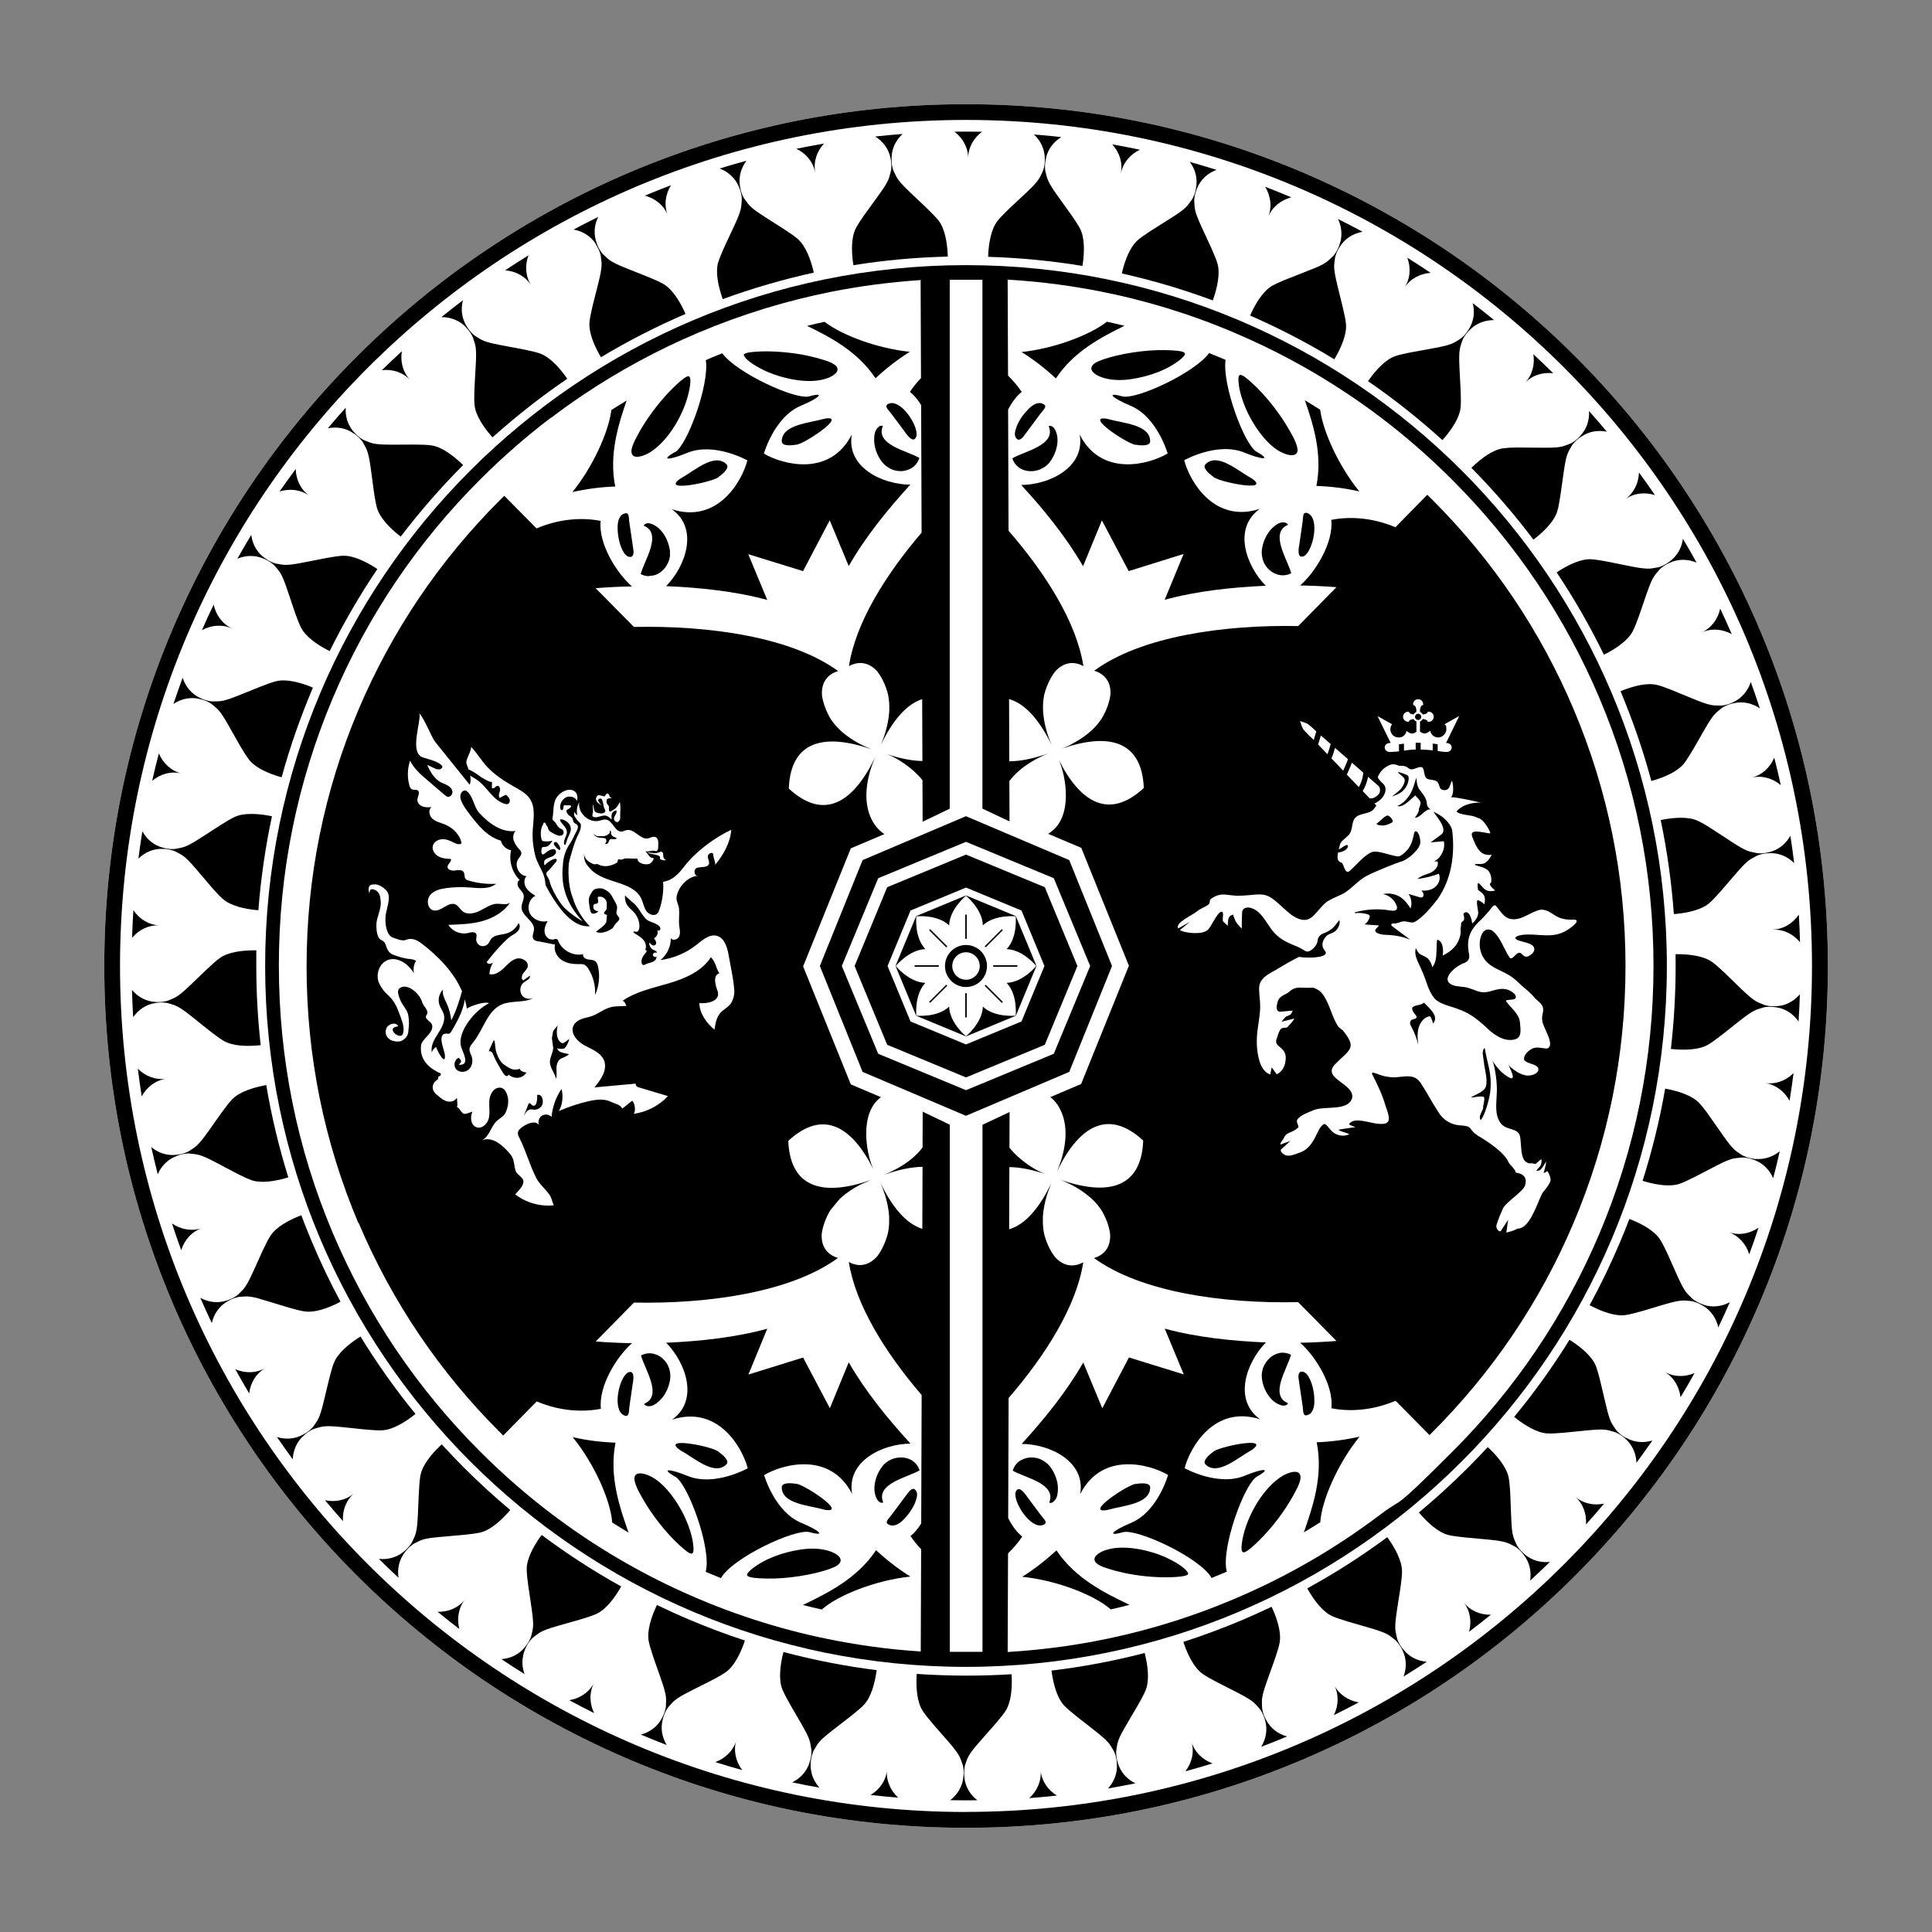 <?xml version="1.0" encoding="UTF-8"?>
<svg xmlns="http://www.w3.org/2000/svg" version="1.1" viewBox="0 0 2601.4 2601.4">
  <rect x="0" y="0" width="2601.4" height="2601.4" fill="#808080" stroke="none"/>
  <defs>
    <style>
      .cls-1 {
        fill: #fff;
      }
    </style>
  </defs>
  <!-- Generator: Adobe Illustrator 28.7.3, SVG Export Plug-In . SVG Version: 1.2.0 Build 164)  -->
  <g>
    <g id="Layer_2">
      <path class="cls-1" d="M2461.2,1300.7c0,156.7-30.7,308.7-91.2,451.7-29.1,68.8-65.1,135.1-107,197.1-41.5,61.5-89.2,119.2-141.7,171.7s-110.3,100.2-171.7,141.7c-62,41.9-128.4,77.9-197.1,107-143.1,60.5-295.1,91.2-451.7,91.2s-308.6-30.7-451.7-91.2c-68.8-29.1-135.1-65.1-197.1-107-61.5-41.5-119.2-89.2-171.7-141.7-52.5-52.5-100.2-110.3-141.7-171.7-41.9-62-77.9-128.4-107-197.1-60.5-143.1-91.2-295.1-91.2-451.7s30.7-308.6,91.2-451.7c29.1-68.8,65.1-135.1,107-197.1,41.5-61.5,89.2-119.2,141.7-171.7,52.5-52.5,110.3-100.2,171.7-141.7,62-41.9,128.4-77.9,197.1-107,143.1-60.5,295.1-91.2,451.7-91.2s308.6,30.7,451.7,91.2c68.8,29.1,135.1,65.1,197.1,107,61.4,41.5,119.2,89.2,171.7,141.7s100.2,110.3,141.7,171.7c41.9,62,77.9,128.4,107,197.1,60.5,143.1,91.2,295.1,91.2,451.7Z"/>
      <g>
        <path d="M357,1300.7c0,521.2,422.5,943.7,943.7,943.7s943.7-422.5,943.7-943.7-422.5-943.7-943.7-943.7-943.7,422.5-943.7,943.7h0ZM741.7,562.8c14.3-10.9,28.9-21.3,43.8-31.3,48.7-32.6,100.4-60.6,154.9-83.6,58-24.5,117.9-42.9,179.2-55.1,18.6-3.7,37.3-6.8,56.1-9.3,21.8-2.9,43.7-5.1,65.8-6.5-1.2.4-1.9.5-1.9.5l.5,131.6c-6,6.2-10.9,12.5-14.9,18.5,5.8,4.6,10.8,10.8,15.1,17.9l.6,171.7c-49.4,57.8-89,122.1-97.8,179.7,15.1-8.1,28.3-3.7,37.9,6.9,0,0,0,0,0,0,6.5,8.1,11.8,19.7,14.6,30.8,0,0,0,0,0,.1,1.4,6.4,2,13,1.8,19.6,0,.7,0,1.5,0,2.2,0,.7,0,1.4-.1,2.1-.6,8.9-2.4,17.9-4.9,26.5-.1.4-.2.8-.4,1.2,0,0,0,.1,0,.2-.2.7-.4,1.3-.6,2-.5,1.7-1.1,3.3-1.7,5,0,0,0,0,0,.1-.3.8-.6,1.6-.9,2.4h0c-.7,1.9-1.5,3.8-2.2,5.7-.2.5-.4,1-.6,1.5,15.3-32,34-54.9,55.7-61.8l.3,83.3c-14.2-.2-30.3-3.5-47.6-9.2,13.4,5.1,34,18,47.7,35l.2,55.9,36.5-17.5V376.7h44v712.1l36.5,17.2-.2-54.3c15.1-20.3,39.5-32.1,52.3-37.2-19.1,6.7-36.9,10.5-52.4,10.6l-.3-83.8c22.3,6.3,41.6,29.3,57.4,62.1-.2-.5-.4-1-.6-1.5-.8-1.9-1.5-3.7-2.3-5.6h0c-4.6-12.2-8-25.8-8.7-39,0-.9,0-1.8-.1-2.7-.2-6.3.3-12.7,1.6-18.9,0,0,0,0,0-.1,2.7-11,7.9-22.5,14.2-30.8,9.8-11.3,23.3-16.2,38.6-7.9-9.2-58.5-50.1-123.9-100.8-182.3l-.6-163c4.9-9.6,10.9-18,18.3-23.9-4.7-7.1-10.8-14.6-18.4-21.9l-.5-129s-.5-.1-1.4-.4c23.5,1.4,46.8,3.6,69.9,6.7,18.4,2.5,36.6,5.5,54.7,9,61.9,12.1,122.5,30.6,181.1,55.5,53.8,22.8,105,50.3,153.1,82.5,15.3,10.2,30.4,20.9,45.1,32.1,33.7,25.5,65.7,53.5,96,83.8,85,85,151.8,184,198.4,294.2,48.3,114.1,72.7,235.3,72.7,360.3s-24.5,246.2-72.7,360.3c-46.6,110.2-113.3,209.2-198.4,294.2s-62.5,58.4-96.3,84c-9,6.8-18,13.4-27.2,19.8,0,0,0,0,0,0-53.2,37.4-110.3,69-170.7,94.5-63.8,27-129.8,46.5-197.4,58.5,0,0,0,0,0,0-10.8,1.9-21.7,3.6-32.6,5.2-24.6,3.4-49.3,5.9-74.3,7.4l.5-132.8c7.9-7.6,14.2-15.3,19.1-22.6-7.6-6.1-13.9-14.9-18.9-25l.6-161.6c50.6-58.6,91.4-124.2,100.5-182.7-15.1,8.1-28.4,3.7-38-7.1-6.5-8.2-11.8-19.8-14.6-30.9-1.4-6.4-2-13-1.8-19.6,0-.9,0-1.8,0-2.7,0-.2,0-.4,0-.6.5-9.7,2.5-19.4,5.3-28.8.3-.8.5-1.7.8-2.5.3-.8.5-1.7.8-2.5.1-.4.2-.7.4-1.1l.4-1.1s0,0,0,0c.3-.8.6-1.7.9-2.5h0c.7-1.9,1.5-3.8,2.2-5.7.2-.5.4-1,.6-1.5-15.6,32.5-34.6,55.7-56.8,62.1l.3-83.7c14.3.1,30.6,3.4,48.2,9.3-13.5-5.1-34.4-18.2-48.1-35.5l.2-48-36.5,17.2v709.7h-44v-709.8l-36.5-17.5-.2,48.2c-15.1,20-39.2,31.7-51.9,36.7,18.9-6.6,36.5-10.5,51.9-10.7l-.3,83.5c-21.9-6.7-40.7-29.6-56.3-61.8.2.5.4,1,.6,1.5.8,1.9,1.5,3.7,2.3,5.6h0c4.5,11.9,7.9,25.1,8.7,38.1,0,0,0,0,0,0,0,.4,0,.8,0,1.2,0,.7,0,1.4,0,2.2,0,0,0,0,0,.1h0c.2,6.3-.3,12.7-1.6,18.8,0,0,0,0,0,0-2.7,11-7.9,22.7-14.2,31h0c-9.8,11.3-23.3,16.2-38.5,7.9,9,57.4,48.7,121.6,98.1,179.2l-.6,172.9c-4.1,6.7-8.9,12.6-14.4,17,3.8,5.7,8.6,11.7,14.3,17.7l-.5,137.7c-23-1.5-45.8-3.8-68.4-7-10.3-1.4-20.6-3.1-30.9-4.9h0c-68.5-11.9-135.3-31.6-199.8-58.9-59.7-25.2-116-56.4-168.7-93.1,0,0,0,0,0,0-9.7-6.8-19.2-13.7-28.6-20.8-34-25.7-66.3-53.9-96.8-84.4-85-85-151.7-184-198.4-294.2-48.3-114.1-72.7-235.3-72.7-360.3s24.5-246.2,72.7-360.3c46.6-110.2,113.3-209.2,198.4-294.2,30.1-30.1,62-58,95.5-83.4h0Z"/>
        <path d="M2370,849c-29.1-68.8-65.1-135.1-107-197.1-41.5-61.5-89.2-119.2-141.7-171.7s-110.3-100.2-171.7-141.7c-62-41.9-128.4-77.9-197.1-107-143.1-60.5-295.1-91.2-451.7-91.2s-308.6,30.7-451.7,91.2c-68.8,29.1-135.1,65.1-197.1,107-61.5,41.5-119.2,89.2-171.7,141.7-52.5,52.5-100.2,110.3-141.7,171.7-41.9,62-77.9,128.4-107,197.1-60.5,143.1-91.2,295.1-91.2,451.7s30.7,308.7,91.2,451.7c29.1,68.8,65.1,135.1,107,197.1,41.5,61.5,89.2,119.2,141.7,171.7,52.5,52.5,110.3,100.2,171.7,141.7,62,41.9,128.4,77.9,197.1,107,143.1,60.5,295.1,91.2,451.7,91.2s308.6-30.7,451.7-91.2c68.8-29.1,135.1-65.1,197.1-107,61.4-41.5,119.2-89.2,171.7-141.7s100.2-110.3,141.7-171.7c41.9-62,77.9-128.4,107-197.1,60.5-143.1,91.2-295.1,91.2-451.7s-30.7-308.6-91.2-451.7ZM1300.7,2439.8h0c-629.1,0-1139.1-510-1139.1-1139.1S671.5,161.5,1300.7,161.5s1139.1,510,1139.1,1139.1-510,1139.1-1139.1,1139.1Z"/>
        <rect x="1299.7" y="1337.3" width="2" height="32.6"/>
        <rect x="1247" y="1337.1" width="32.6" height="2" transform="translate(-576.2 1285.2) rotate(-45)"/>
        <rect x="1231.5" y="1299.7" width="32.6" height="2"/>
        <rect x="1262.3" y="1247.1" width="2" height="32.6" transform="translate(-523.4 1263.3) rotate(-45)"/>
        <rect x="1299.7" y="1231.5" width="2" height="32.6"/>
        <rect x="1321.8" y="1262.3" width="32.6" height="2" transform="translate(-501.4 1316.2) rotate(-45)"/>
        <rect x="1337.3" y="1299.7" width="32.6" height="2"/>
        <rect x="1337.1" y="1322" width="2" height="32.6" transform="translate(-554.4 1338.1) rotate(-45)"/>
        <path d="M1300.7,1329c15.6,0,28.3-12.7,28.3-28.3s-12.7-28.3-28.3-28.3-28.3,12.7-28.3,28.3,12.7,28.3,28.3,28.3ZM1300.7,1282.2c10.2,0,18.5,8.3,18.5,18.5s-8.3,18.5-18.5,18.5-18.5-8.3-18.5-18.5,8.3-18.5,18.5-18.5Z"/>
        <path d="M724.8,1267.4c7.5,1.5,15.1,3,22.6,4.5-2.2,7.7,2.2,16.2,8.8,20.7,6.6,4.5,15,5.7,23,5.5,2.8,0,5.7-.2,8.1,1.1,2,1,3.4,2.9,4.6,4.8,6.8,10.5,10.2,23.3,9.3,35.8,5.4-11.7,6.8-25.2,4.2-37.8-.6-2.9-1.6-6-4-7.8-2.8-2.1-6.7-1.8-10.1-2.4-3.5-.7-7.2-3.7-6.1-7-14,3.1-29.7-5.8-34.2-19.5-1.7-1.4-4.3-1.4-6,0-.4-.4-1.1-.4-1.7-.3-5.2.2-9.4-4.8-10-10-.6-5.1,1.5-10.2,4.1-14.7-9,2.1-19.5-2-23.8-10.2-4.3-8.2-1.1-19.9,7.3-23.9-4.7-3-9.6-6.2-12.5-10.9s-3.4-11.5.5-15.5c-10.3-.9-16.8-14.6-11.1-23.2,1.9-2.8,4.8-5.5,4.1-8.8-.3-1.5-1.4-2.7-2.4-3.9-3.1-3.5-6.2-7.3-7.7-11.8s-.9-9.9,2.5-13.2c-18.8,2.5-36.1-10.3-48.9-24.2-8.1-8.8-8.1-24.2-18.3-30.3-.9-.6-3.3.4-4.2,1.1-8.5,7.2,2.5,21.6,9.2,30.5,11.4,15,24.2,30.9,42.3,35.9,1.5,6.5,7.2,11.9,13.8,12.9-3.4,14.2,1.2,29.9,11.6,40.1-3.7,1.4-3.6,6.9-1.4,10.2,2.2,3.3,5.6,6,6.6,9.8,1.4,5.6-2.9,11.1-2.8,16.9.2,11.8,17.7,18.2,16.8,29.9-.3,4.4-3.3,9.2-.7,12.8,1.5,2,4.1,2.7,6.6,3.2h0Z"/>
        <path d="M1909.5,969.4c.6,0,1.2-.1,1.8-.4.7-.3,1.3-.8,1.7-1.5.4-.7.7-1.5.7-2.3s-.2-1.7-.7-2.3c-.4-.7-1-1.2-1.7-1.5-.5-.2-1.1-.4-1.8-.4s-1.2.1-1.8.4c-.7.3-1.3.8-1.7,1.5-.4.7-.7,1.5-.7,2.3s.2,1.7.7,2.3c.4.6,1,1.2,1.7,1.5.5.2,1.1.4,1.8.4Z"/>
        <path d="M805.8,1227.1s-3.9-.4-5.8-2.5c-1.4-1.5-1.6-5.4-.2-6.8,1.4-1.4,4.5-.4,5.3-2.3,1.6-3.7-2.6-7.7,1.6-8.2,2.1-.2,4.2.4,6,1.5,2.8,1.7,3.9,3.9,4.3,7.1.2,1.9,0,4.3-.2,7.6-.2,2.4-4.1,4.6-3.4,6.3,1,2.4,4.7,1.1,3.9,3.2-1.1,3.1,0,7-1.5,9.7-2.9,4.8-9,8-13.4,12,6.8,3,14.7,0,21-3.9,2.7-1.6,3-3.7,4.8-6.2,1.6-2.1,5-4.4,5.7-7,.6-2.4-3.4-5.1-3.8-7.6-.5-3.2,1.2-5.8.8-9-.3-2.9-2.6-6.3-4-9-4.2-7.7-5.3-10.4-13-14.5-3.3-1.7-6.6-1.8-10.2-1-4.1.8-5.2,2.1-7.4,5.7-3.3,5.4-4.1,8.3-3.1,14.6.3,1.8,1.2,10.9,3.1,12.5,3.7,3.1,9.4-2,9.4-2h0Z"/>
        <path d="M714.9,1493.8c1.3,0,2.7.3,4,.4,4.5.4,9.1-2.3,11.1-6.3,2.3-4.8.3-15.7-6.8-13.5.5,3.3,0,19.9-7.9,12.7-.7-.7-1.4-1.7-2.4-1.6-.9,0-1.4,1.1-1.7,1.9-2,5.3-4.1,10.6-6.1,15.8,2.1-4.3,5-9.3,9.8-9.5h0Z"/>
        <path d="M855.9,1231.3c4.2,5.5,7.5,17.8,2.8,22.8-1.3,1.4-6.6-.8-5.9.9.3.7,1,1.2,1.7,1.7,4.2,2.7,8.7,5.1,11.8,8.9,3.2,3.8,4.7,9.5,2.2,13.8.7-.8,2.1,0,2.1,1.1,0,1-.7,1.9-1.4,2.7-3.5,3.9-6.6,9.1-5,14.1.2.7.5,1.3,1.1,1.7,1.3.9,3,0,4.4-.8,2.8-1.4,6.1-1.8,9-3,2.9-1.2,5.7-4,5.3-7.1-1.8,1.3-4.9-.2-4.9-2.4,0-2.3,2.9-3.9,4.8-2.7,1.5-1.1-1-2.9-2.8-3.5-4.4-1.3-7.4-6.1-6.8-10.6,1.9,2.6,5.1,5.4,7.8,3.6,2.9-2,.7-6.5-1.6-9.2,4.1-1.7,6.2-7,4.4-11,.8,1.1,2.7,1.1,3.6,0,1-1.2.7-3.2-.2-4.5-.9-1.3-2.4-2.2-3.7-3-5.5-3.4-12-3.8-15.9-8.5-6.9-8.1-9.2-15.6-17.9-22.2-2.8-2.2-9.2-8.3-9.2-8.3,0,0-.4,2.6.3,6.1,1.6,9.4,8.9,12.5,14.1,19.3h0Z"/>
        <path d="M760.1,1411.3c2.2-1.2,6.5-9.8,6.2-12.3,0,0-7.5,6.2-8.9,5.7-7.3-2.5-9.3-13.3-6.4-24.3-.3,1.8-5.2,4.9-6.3,8.8-.7,2.3-1.2,7.7-1.6,8.7l1.8,13.3c-.4,6.9-5,13.1-4.4,20,.6,6.9,6.6,14.3,8.3,21.5,1.3-4.9.3-10.1.5-15.1.2-5.1,2.2-10.7,6.9-12.6,3.8-1.5,6.9-2.9,10.1-5.5-6.3-1.8-14.9-1.8-16.1-8.3,1.9,1.5,7.8,1.5,10,.3h0Z"/>
        <path d="M759.8,1131.6c-.4,1.7-.8,3.7,0,5.3.9,1.7,1.9,0,2.2-1.1.8-2.7,1.9-6.5,3.3-9.3,1.5-3.4,3.6-7.2,3.3-11-.3-6.4-6.4-11-12.3-12.3-1.7-.3-2.8.5-2,2.1h0c2.7,4.9,8.7,8.7,9,14.8.2,4-2.5,7.7-3.5,11.4h0Z"/>
        <path d="M753.8,1144.3h0c2.4-1.6-2.2-8.2-3.6-9.6-1.7-1.9-4.9-1-4.4,1.8.2,1.9,5.9,8.4,7.9,7.9h0Z"/>
        <path d="M662.1,1416.6c1,1,1.5,2.3,2,3.5,3.3,8.2,7.9,15.8,12.5,23.3.8,1.2,1.5,2.5,2.5,3.6.8.9,1.8,1.8,3.1,1.9,1.2.1,2.6-.8,2.5-2.1,3.4,3.1,8.2,4.8,12.8,4.4,4.6-.4,9-3.1,11.4-7.1-2.5-.1-4.9-.9-7-2.2-1-.6-2-1.7-1.5-2.7-2.6.6-5.3,1.2-8,1-4-.3-7.6-2.6-11-4.8-2.5-1.7-5.1-3.5-7-5.9-1.4-1.8-2.4-3.9-3.4-5.9-1-2-1.9-4.1-2.6-6.2-1-3.1-1.3-6.3-1.7-9.5-.3-2.5-.2-5.3-1.6-7.5-2.2,3.6-3.7,7.8-5.5,11.6-.6,1.2-1.2,2.5-1.3,3.8,1.2-.7,2.8-.2,3.7.8h0Z"/>
        <path d="M815.8,1129.8c2,3.6-1.2,6.2-1,6.3,1.5.9,1.5.5,3.1-.3,1.9-1.1,1.8-3.9,3.3-5.4,2-1.8,7.6.8,9-1.5.6-1-2.8-1.3-4.9-2.7-1.5-1-2-2.6-2.5-3.3-.8-1.2.9-2.6-.3-3.5-1.2-.8-2.2-1.9-1.5-.7,1.6,3.6-3.9,6.4-7.4,7.1-2.8.6-5.4-.2-8.2,0-2.4.2-4.9-1.5-6-3.7,2.5,8.8,14.6,4.4,16.4,7.6h0Z"/>
        <path d="M1081.4,1827.9l-73.7,22.9,25.4-61.7c-43.6,11.9-90.4,16.8-136.1,18.9,26.4,26.7,44.6,77.4,8,103.5,61.5-19.9,94.4,37.1,101.8,65.5,0,0-44.8,25.2-81,10.3-23.1-9.5-37.9-10.9-16.5,1.1,17.1,9.7,49.3,97.6,40.9,128,1.6.7,3.3,1.4,4.9,2.1,5.2,2.2,10.4,4.3,15.6,6.4,15.5-27.4,100.4-67.1,119.3-61.9,23.7,6.5,12.2-2.9-10.9-12.4-36.2-14.9-50.2-64.4-50.2-64.4,24.8-14.8,88.9-32.3,118.4,25.3-7.6-44.3,41.1-67.4,78.7-67.7-30.9-33.7-60.6-70.2-83.2-109.4l-25.4,61.7-36.1-68.3h0Z"/>
        <path d="M978,1971.9c4.8-4.7-4.4-12.8-10-16.7-4.3-6.7-79.8-22.2-52.5-2.8,19.7,10.8,46.3,35.3,62.4,19.5h0Z"/>
        <path d="M1410.7,1582.5c-1.2-.4-2.4-.8-3.6-1.2,1.3.5,2.5.9,3.6,1.2Z"/>
        <path d="M482.7,1646.2c44.7,105.7,108.7,200.7,190.3,282.2,1.5,1.5,3,3,4.5,4.5l45.2-45.9c33.2,14,64.3,14.3,86.4,9.9-3.4-30.2,21.1-70.2,41.9-88.3-16.7-.3-33.1-1.1-48.9-2.3l51.5-52.4c100.2,2,211.5-13.8,274.7-60.1-16.5-5-22.7-17.5-21.9-32.1h0c1.2-10.3,5.7-22.3,11.5-32,0,0,0,0,0,0l12.5-15.1c.4-.4.9-.8,1.3-1.2.2-.2.4-.4.6-.6,0,0,0,0,0,0,7.7-6.9,16.5-12.7,25.7-17.5.2-.1.5-.3.8-.4,0,0,.1,0,.2,0,0,0,.2,0,.2-.1.7-.4,1.4-.7,2.1-1.1,0,0,.1,0,.2,0l1.1-.5c0,0,.1,0,.2,0,.3-.2.6-.3.9-.4.8-.4,1.6-.8,2.4-1.1h0c1.9-.8,3.7-1.7,5.6-2.4,0,0,0,0,0,0,.5-.2.9-.4,1.4-.6-61.3,21.6-109,13.7-111.7-52.5,47.3-43.9,86.2-18.5,114.5,38-10-22.2-18.9-75.5,10.3-96.9l-40.6-17.2-64.2-158.9,64.2-158.9,45.3-19.2c-7.4-4.8-14.3-12.2-19-23.4-12.3-29.5-.4-64.1,6.2-79.6-28.2,58.7-67.5,86.5-116,41.7,2.5-66,49.9-74.3,111.6-52.8-.5-.2-1-.4-1.5-.6-1.9-.8-3.7-1.5-5.6-2.4h0c-11.9-5.4-23.9-12.6-33.8-21.4-.7-.6-1.3-1.2-1.9-1.8-4.6-4.2-8.6-9.1-12.1-14.2q-2.3-3.4,0,0c-5.9-9.7-10.5-21.6-12-32.1,0,0,0,0,0-.1-1.1-14.9,5.1-27.9,21.7-32.8-63.3-46.2-174.7-61.6-274.9-59.4l-51.6-52.2c15.8-1.3,32.2-2.1,48.9-2.4-20.8-18.1-45.5-57.9-42.1-88.2-22.1-4.4-53.2-4-86.4,10.1l-43.4-43.9c-2,2-4.1,4-6.1,6-81.5,81.5-145.5,176.5-190.3,282.2-46.3,109.4-69.8,225.7-69.8,345.6s23.5,236.1,69.8,345.6h0ZM891.3,1147.1c1.2.6,1.4,1.4,1.6,2.7.3,2.3-.1,4.8,1.4,6.5.6.7,2.1,2,2.8,1.6-1.8,1.3-5.8.2-7.8-.9-1.8-.9.2-1.9-.9-3.6-2.1-3.3-15.4-3.1-16.1-5.7,6.2.7,10.8,2.5,17.5-1.1.4-.2,1.1.3,1.5.5h0ZM798.2,1095c.2-.9.4-1.8.3-2.8,0-1.5-.1-3.5-.2-5.5,0-2.2-.1-4.5-.1-4.5,0,0,.9,3.3,1.1,4.2,1.1,5.3.5,7.3,6.8,8.5,2.9.6,8.2.8,9-2.7,0-1.6-1.1-3-1.7-4.5-1-2.5-.7-4.9-1.7-7.3-.6-1.6-.5-3.2-1.3-4.2-1.1-1.4-3.5-1.3-4.6.2-1.3,1.7,1.7,5.8,3.6,6.9.7.4,1.3.6,1.3.6-1.9.2-9.5-4-8-9.6.3-1.2.9-2.2,1.8-3,2.4-1.8,6.7,1.1,9.4.9,1.2-.1,1.2-1.4,1.8-2.3.7-1.4,2.7-1.9,3.8-.7.9.9.8,2.8,2,4,.7.7,2.6,1.4,2.6,1.4,0,0-5.8-.1-6.9,1.7-.8,2.2-.8,5.1,1,7.1,2.8,2.9,1.5,4.1,1.8,7.6.4,2,1.7,2.4,3.2,1.1,1.2-.9,3.2-1.8,4.8-3.1,1.8-1.4,3.2-3.2,4.4-5.1.7-1.1,2.1-3.9,2.1-3.9,0,0,.4,1.5.6,3,.4,3.9.3,8.5,0,12.2h0c-.3,3.6,1,8-1.8,10.6-.8.7-1.8,1.2-2.8,1.1-1.9-.3-3.7-2.2-3.8-4.2,0-3.8,3.6-6.6,3.6-10.4-.2-2.3-2.8-.3-3.9.3-3.3,1.9-3.2,5.8-2.9,9.2,0,.4,0,1.2-.2,1.3-.9-.2-1.8-1.7-2.9-2.4-7.6-6.7-15.2,2.3-21.8-1-1.5-1-.9-2.5-.6-4.3h0ZM731.2,1109.2c1.2-2,2.7-2.3,3.6,0,.5,1.9,2.2,3.5,2.9,4.9.4,1,.3,2.1.8,3.1,1.6,2.5,4.7,4,7.3,5.4,3.9,1.8,7.5,4,11.2,1.9,2.6-1.7,2.6-6.1-.2-7.7-1.2-.8-2.7-1.3-3.8-2.2-2-1.5-3.1-3.9-4.5-6-1-1.9-3.6-3.2-4.3-4.9-.4-.8-.3-1.9-.1-2.8,1.7-9.8,0-20.8,6.7-28.8,5.1-6.7,16.9-12.4,24-5.7,1.9,2,2.6,4.7,2.7,7.7,0,.8-.5,4.1-.5,4.1,0,0-2.2-2.9-3.1-3.6-1.8-1.3-4-1.8-6.2-2-7.7-.7-14,7.4-13.5,14.8,0,1,.4,2.2,1.1,2.9,1.3,1.4,2.8.1,3.1-1.4.4-1.4.1-3.1.9-4.3.7-1,2.2,0,4.3-.2,1.6,0,4.4-.6,5.4.9.4,1.3-1.8,2.8-2.9,3.6-3.2,1.7-4.4,2.2-2.8,5.3.6,1.2,1.2,2.3,2.2,3.2,1.1.9,3.1,2,4.3,3.3,1.3,1.3,1.5,3,2,4.7,1.1,4.8,6.3,3,6.4,8.1-.3,3.9-2.9,7.2-4.5,10.7-1.6,3.1-2.8,6.1-4.6,9.1-1.1,1.8-2.3,3.5-3.5,5.3-4.7,8-7.2,16.6-7.7,26.3v.2c-3.2,29.8,6.1,53,26.5,75.4-1.2-.5-2.9-1.8-5.7-3.5-6-3.9-12.8-8.8-18-14-9.3-8.8-20-30.6-20.7-36.6-.3-1.6-1.5-3.5-2.3-5-1.5-2.5-3.6-5.4-.9-7.6,3.7-3.3,7.2-7.9,10.4-11.6.9-1,1.9-2.1,2.3-3.3.4-1.1,0-2.1-1-2.4-3.9-.7-10.9,4.5-13.6,7.1-1.1,1.1-2.2,2.2-2.2-.3,0-1.6-.3-3.7.7-5,3.8-4.2,11.2-3.8,14.5-8.6,1-1.6,1.1-4.1-.3-5.5-3.2-3-11.3,2.3-13.8,4.8-1.6,1.7-3.5,2-4.5,0-.8-1.6-.3-3.8-.1-5.7,0-1.3.6-2.7,2.2-2.8,6.6,0,7.9-2.2,11.5-7,.2-.3.9-1,.8-1.3-.1-.2-1.1,0-2.4.3-2,.4-4.1.5-6.1.4-1.9-.2-4.1.1-5.2-1.1-1-1-1-2.6-1.3-3.9-1.2-6.2-.5-13.2,2.9-18.4h0ZM505.7,1190.7c3.2.3,7.6,2.5,10,4.3,4.6,3.5,7.5,6.5,7.8,12.7.4,9.4-4.1,18.6-4.5,28.1s1.5,23.8,10.4,26.8c5.2,1.8,12.3,5,17.3,2.9,7.3-3.2,14.7.1,20.6,4.6,22.7,17.3,43.9,38.9,54.8,64.7-3.8,13.4-8,26.8-14.5,39.1-.8-7.9-2.9-15.7-6.2-22.9-2.7-5.9-6.3-12.2-4.8-18.6-5.4,5.3-7.4,13.9-4.8,21,1.5,4.2,4.5,7.9,5.7,12.2,2.6,9-2.7,18.3-7.8,26.2-5.1,7.9-10.5,17.1-8,26.1-.8-2.8,3.5-7.1,5.5-8.2,1.8,6.2,13.7,27.4,11.7,9.7-.6-5.3-11.1-28.1,2.3-27.7,1.2,0,2.3.4,3.4.2,1.4-.4,2.3-1.7,3.1-3,5.9-10,11.7-20.2,15.3-31.2,1.3-3.9,2.3-7.9,2.9-12,1.2,4,2.1,8.2,2.7,12.4,4.9-3.6,24.5-10.3,29.8-7.2-18.2,8.8-41.7,36.8-38,56.7,1.4,7.4,14.3,27.2-2.3,26.1-.3-.8,2.7-2.7,2.8-4.6,0-1.9-2.7-4-3.1-4.8-6,2-7.7,10.9-3.5,15.5,4.2,4.7,12.4,4.4,17,.1,4.6-4.3,5.8-11.5,3.8-17.4-1.1-3.2-3.1-6.3-2.9-9.8.2-3.8,3-6.8,5.4-9.8,13.5-16.9,18.6-42.4,38.6-50.6,13.2-5.4,30.4-1.7,41.8-8.5-4.5,1.9-10.2,1.4-13.8-2-5.3-5.1-4.6-15,1.4-19.2,3.5-2.5,9-4.7,7.9-8.8-3,2.1-6,4.2-9,6.3-2.9-2-2.1-6.6,0-9.5,2.1-2.9,5.1-5.3,6-8.7,1.8-7.1-7.4-12.9-14.5-11.2-7.2,1.7-12.3,7.7-17.6,12.8-5.3,5.1-12.3,9.9-19.4,8.2.2-5.5,1.9-10.9,4.9-15.6-.9.6-1.8,1.1-2.8,1.4-2.2.7-4.9,0-5.8-2,7-9.2,14.5-18,22.6-26.2,3.1-3.2,6.3-6.3,10-8.8,3.3-2.2,7-3.9,9.5-6.9,2.6-3,3.5-7.9.8-10.7-3,6.6-9,11.8-16,13.9-7.3,2.2-16.3,1.5-21,7.6-1.6,2-2.4,4.6-4.1,6.5-2.5,2.8-6.7,3.8-10.2,2.5-3.5-1.4-5.9-5.1-5.7-8.8,0-2.4,1.1-5,0-7.1-1.9-3.6-7.2-2.1-11.2-1.2-9.9,2.4-21-2.3-26.2-11,15.3-.5,30.7-1,45.5-5,14.7-4.1,28.9-12.1,37.4-24.8-4.7,3.5-11.3,1.3-17.2,1.4-8.4.2-15.6,5.5-23.1,9.3-7.5,3.8-17.2,6-23.7.7-3.4-2.8-5.4-7.2-9.4-9.1-9.7-4.3-19.4,10.5-29.7,8-8-2-9.7-13.8-4.6-20.3,5.1-6.5,13.8-8.6,22-9.7,10.5-1.4,21.2-1.6,31.8-.8,12.2.9,25.8,2.7,35.2-5-12.5.7-25.2-.8-37.2-4.4-1.3-.4-2.6-.8-3.6-1.8-2.4-2.4-1.1-6.8-2.9-9.6-2.3-3.5-7.6-2.7-11.8-2.1s-10-.8-9.9-5c.1-3.9,5.9-6.8,4.5-10.5-5.7-.3-11.7-.7-16.7-3.5-5-2.7-9-8.5-7.6-14.1,1.3-5.3,6.9-8.7,12.4-9,5.5-.3,10.7,1.9,15.6,4.4,3.4,1.8,7.9,3.6,10.7,1-2.2-11.8-11.9-21.1-23-25.5-5.6-2.2-11.7-3.5-16.2-7.5-4.5-4-6-12.1-1.2-15.6-4.1.3-8.3.5-12.2-.9-3.8-1.4-7.2-5.1-6.9-9.2.3-4.4,4.1-9.7.6-12.3-2.2-1.7-5.5-.3-7.9-1.6-2-1-2.9-3.3-3.5-5.4-3-10.8-2.6-22.5,1-33.1,5.2,10.7,14.5,18.7,23.5,26.4,7.6,6.5,15.2,13,22.9,19.6,1.3,1.1,2.7,2.3,4.4,2.5,3.5.6,6.6-3.3,6.2-6.8s-3.1-6.4-6.1-8.2-6.5-2.9-9.7-4.5c-8.3-4.4-14.5-14.5-18.1-23.4,5.6,2.3,11.3,5.8,13.2,5.9,1,0,3.3.3,4.2,0,9.8-4.5-7.4-10.9-9.9-11.8-3.1-1-12-3.8-13.2-4.1-19.3-6-1.9-49.4-4.9-59.6,9,11.5,15.7,31.7,21.8,39.3,15.3,19,30.6,38,45.9,57,1.6-3.7,1.5-7.9.7-12.2,2.5,1.4,5.4,3.2,8.8,5.4,13.9,9.1,21.3,27.9,38.1,32.6,1.2.3,2.5.6,3.7.2,2.4-.8,3.3-4,2.5-6.4-.8-2.4-2.8-4.2-4.7-5.9-3,1-5.9,2.4-8.4,4.2-2.4-2.1-1-5.9-.1-8.9.9-3,0-7.6-3-7.4-1.5,0-2.6,1.3-3.7,2.2-1.2.9-2.9,1.5-4,.5.1-3.8.2-4.9.2-8.7,0,3.4-14.1-5.4-14.8-5.9-2.4-1.9-10.7-8-16.8-10.2-.6-2.6-2.9-6.8-3-9.2-.2-5.7,7-15.7,6.4-21.3,7.7,7.7,14,19,22.3,27.6,10.2,10.7,22.6,18.5,34.3,25.3,8.2,4.8,17.2,9,22.4,16.8,8.3,12.2,4.8,28.4,4,43.2-.4,6.9,0,13.9.9,20.8.4,1.9.8,3.9,1,5.9,0,0,0,.1,0,.2.4,2,.9,4.1,1.4,6.1.1.5.3,1,.4,1.5,2.4,8.7,7,15.6,10.5,23.7,0,0,0,0,0,.2,1.9,4.4,2.7,9.4,3,14.6,5.8,11.7,12.8,22.8,20.9,33,1.1,1.4,2.3,2.8,3.5,4.2,9.4,10.6,21.7,19.8,35.5,18.4-2.8-1.9-17.1-17.8-22.6-36.7-6.1-14.6-7-32.2-5.9-47.9,0-.9,6.7-26.9,11.8-36.9,2.4-4.8,5-9.8,4.4-15.3-.2-1.8-2.6-3.4-4.3-5.4-2.4-2.9-4.2-6-4.4-6.3-.7-1.5,0-4.2-.3-5.9.9,1.8,2.4,4.2,4.3,4.8-1.4-5.8-.5-12,2.5-17.1-2.1,14.2,12.8,28,26.8,24.8,3.1-.7,6.2-2.1,9.4-1.6,9,1.4,11.8,16.7,20.9,16.1,2.4-.2,4.5-1.5,6.8-2,10.5-2.1,18.5,13.4,28.9,11.2,2.7-.6,5.1-2.3,7.8-2.2,6.3.2,6.3,7,5.7,15.1-.3,3.6-2.2,4.2-3,4.3-5.2-2.1-9.6,1.6-14.2,0,1.8,1.4,6.3,9.6,9.3,9.1,4.1-.6.2,5.4-2.4,7.2-5.2,3.6-18.2,0-17.5-6.3-4.3.2-10.6-.3-15.8-.3-2.6,0-4.9,2.6-8.5,1.3-2-.7-2.2,1.2-2.9,4.2-8.5,5.3-18.3,6.7-25.7,2.6-2.2-1.2-4.4.5-6.5-.4-7.9-3.6-12.4-7.1-12.8-16,.5,11.2.5,13.9,9.7,23.4,18.6,19.2,56.3,15.1,67.7,39.3,2.5,5.3,3.3,11.4,6.5,16.2,3.3,4.8,10.7,7.8,14.9,3.7,1.3-1.3,2-3.1,2.7-4.8,4-10.8,6.3-26.5,5.2-38,13.3-2,20.8-10.7,29-21.3,15.1-19.6,40.3-38.1,62.7-48.7-1.1,17.4-10.5,33.6-21.5,47.1,0-5.9-2.7-8.4-2.7-14.3-.8-3.4-6.5-1.1-7.2,2.3s2.8,8.4,1.2,11.5c-2.4,4.6-11,3-16,4.7-5,1.6-3.9,11.1,1.2,10.6-13.8,1.2-26.5,14.9-28.6,28.6-.8,5.2,2.8,10.3,3.3,15.6.8,8.5-.9,17.2.6,25.6.8,4.3,1.3,8.9-.9,12.7-2.2,3.7-8.3,5.2-10.8,1.6.2,11.2-5.1,22.4-13.9,29.4,17.7-2.3,34.7-9.5,48.6-20.6,8.1-6.4,17.4-14.7,27.4-12,10,2.8,13.8,14.8,15.6,25,2.8,16.1,6.7,32.2,7.8,48.4.4,5.7-1.2,12-4.2,17-2.7,4.5-7.6,7.2-11.7,10.6-7.6,6.2-9.4,15.6-10.7,25.3-10.6-8.5-20.3-22.1-20.4-35.7,10.8.9,26.1-2.3,25.2-13.2-.2-2.7-1.6-5.1-2.3-7.7-2.1-7.9-3.7-16.6,4-19.3-5.1-7.7-4.8-15.2-11.4-21.6-12.3,19.1-34.9,28.7-56.6,35.1-21.5,6.4-44.2,11-62.7,23.8,2.8-1.2,5.5,6.7,5.5,6.7,0,0-15.1.3-19.1,1.2-13.7,3-18.5,10.8-32.1,13.8-7.8,1.8-16.8,4.3-20.1,11.7-4.6,10.2,5.2,21.2,15.1,26.5,9.9,5.3,21.8,9.6,26.1,20,5.1,12.6-4.2,26.1-12.9,36.5,18.5-1.7,37.1-3.4,55.6-5.1-.4,1.1.7,4,2.7,4.6,13.6,4.1,27.1,8.1,40.7,12.2-12.1,13-28.8,21.6-46.4,23.9,3.6-3.1,1.8-14.6-1.7-17.7l-13.5,10.7c-2.3-5.7-9.9-6.6-15.4-9.3-9-4.4-19.7-3-29.5-.8-13.8,3.1-27.4,7.6-40.3,13.3,4.8-9,6.1-19.8,3.5-29.7-7.6,11.1-12.3,24.2-13.4,37.6-3.3-3.5-9.2-4.2-13.2-1.5-4,2.7-5.6,8.4-3.6,12.8-4.2-6.9-14.8-3-21.5,1.5-3.2,2.2-6.8,4.9-7.1,8.8-.1,2.3.9,4.5,2,6.5,9,17.7,13.8,36.7,22.9,54.4,4,7.8,12.4,14.8,17.6,22.2,3.2,4.6,3.5,9.5,5.9,14.3-18.3,2-37.4-3.4-52-14.7,4.9-5.4,12.2-12,10.9-18.8-.7-4.1-8.9-8.3-10.2-12.5-2.6-8-1.6-15.9-7-22.4-9.8-11.9-24.3-25.1-38.5-19,9.5-5.2,11.1-15.3,17.8-23.8,4-5.1,11.3-7.6,14-13.4,3.1-6.8,4.7-15,2.8-22.2-2-7.2-5.8-13-13.1-11.3-7.5,1.8-11.1,10.4-11.6,18-.4,7.6,1.2,15.4-.6,22.9s-9.1,14.6-16.4,12.2c-7.9-2.5-9.2-13.7-5.6-21.1-10.9,3.4-11.3,5.9-17.7-3.6,3,1.8-6.1-4.1-2.5-4-.1-2.6-.6-8.4-.7-11-.3.5-.7.9-1.1,1.2-.3.4-.7.8-1.1,1.2-3.2,3.1-8.4,3.4-12.6,1.9s-7.7-4.5-11.1-7.4c-2.2-1.8-4.4-3.8-5.7-6.3-2-4.1-1.1-9.4,2.2-12.6,1.2-1.2,2.7-2.1,4-3.2,0-.5-.1-.9,0-1.4.1-2.1,1.6-2.9,3.2-3.3.3-.9.5-1.9.6-2.8-16.9-7.2-29-19.5-26.7-38,1.1-8.9,18-17,14.7-27.8-1.4-4.4-11.3-7.7-7.3-13.1,4.2-5.6-4.2-11-6-17.3-2.8-10.2-16.6-23.2-26.8-20.4-8.1,2.3-5.9,9.2-3,16.8,3,7.9,10.1,13.8,11.3,22.1,1.2,7.8.8,13.1.2,18-.4,3.6,0,6.8-3.5,11.3-1.4,1.8-6.2,5.2-8.4,5.1-2.1-.1-3.3,1.1-10.2-1-2.3-.7-4-2.2-5.4-3.6-2.9-3-4-6.8-2.8-11.6,1.8-7.2,13.2-10.8,16.5-4.2-2.1.4-5.8,1.2-6.8,2.6-2,2.7.3,7.1,6.6,10,5.9,1.4,6.5-1.7,7.1-5.2,1.4-8-2.8-16.8-6.1-26-3.2-9.1-7.7-17-13.8-22.5-6.2-5.5-9.5-9.9-13.1-17.4-1-2.2-1.7-5.8-1.7-8.1-.3-10.2,5.6-20.7,15.9-23.2,6.9-1.7,14.4.6,20.6,4.9,5.2,3.6,9.2,8.8,12.7,13.6-1.8-4.2-.4-13.2,2.6-16.6-4.1-2.8-8-2.3-12.1-3-5.8-1-11.9-2.7-18.6-5.3-7.2-2.8-8.3-8.2-11.1-15.4-1.6-4-6.1-3.6-8.5-7.6-2.9-4.8-3.5-14.1-3.1-19.3.9-9.6,6.5-19.5,5.8-29-.6-7.5-1.5-13.7-8.6-16.3-4.8-1.8-6.3,0-6.7,5.2-2.4-8.3-.9-13,7.7-12.3h0Z"/>
        <path d="M1187.6,1975c-9.1,12-14.7,32.1-5.6,45.5,1.9,2.2,4.6,3.6,7.3,2.6-10.8-25.6,32.8-33.7,48.9-43.3-7.2-22.4-37.9-22.2-50.7-4.8h0Z"/>
        <path d="M1081.1,2161.1c8.4,2.1,16.9,4.2,25.4,6.1,22-19.6,73.1-39.5,119.3-44.4-16.3-10.1-32.3-22.6-46.2-35.5-25.9,38.9-66.5,58.2-98.5,73.8h0Z"/>
        <path d="M1118.1,2112.1c22.1-7.4,15.3-18.7-3.3-24.2-11.7-3.3-24.2-3.3-36.5-1.5-23.8,3.6-48.3,11.9-66.8,26.9-5,4.4-6.9,7.1-4.7,8.8,2.8,2.2,11.5,3.1,26.1,3.4,26.1.6,62.2-4.9,85.1-13.3h.2c0,0,0,0,0,0Z"/>
        <path d="M867.2,1890.1c1.1,2.4,3.7,3.4,6.4,3.3h0c4.2.2,9-2.3,13.5-6.5,0,0,0,0,0,0,8.4-7.3,13.8-19.3,15.2-29.6.5-3.5.4-7.1-.3-10.5,0,0,0,0,0,0-1.1-6.4-4.2-12.6-9.9-17.7-2.4-2.1-5.2-3.8-8.1-5,0,0-.2,0-.2,0-4.9-2.1-10.4-2.6-16-.9-.4.1-.7.2-1.1.3-1.2.4-2.4.9-3.6,1.5,4.7,18.2,29.9,54.6,4.2,65.2h0Z"/>
        <path d="M1623.3,624.9c-4.8,4.7,4.4,12.8,10,16.7,4.3,6.7,79.8,22.2,52.5,2.8-19.7-10.8-46.3-35.3-62.4-19.5h0Z"/>
        <path d="M1231.3,2004.9c-5.8-1.2-9.1,6.4-12.4,10.1-6.2,8.4-12.5,16.9-18.8,25.3-3.5,4.7-10.1,9.8-2.8,12.8,1.9,1,4,1.2,6.3.8,0,0,.2,0,.3,0,5.3-.9,10.5-5.1,15-10.2q3-3.4,0,0c0,0,0,0,.1-.2,6.2-6.6,11.6-15.2,14.1-22.7,0,0,0-.1,0-.2,2.1-5.4,3.2-12.4-2-15.6h0Z"/>
        <path d="M1071.4,1997.9c-6.6-1.2-18.9-1.9-18.8,4.8.3,22.6,36.4,24,58,30.2,33,5.6-31.4-36.6-39.2-35h0Z"/>
        <path d="M1404.7,2053.3c7.3-3,.6-8.1-2.9-12.8-6.3-8.4-12.5-16.8-18.8-25.2-3.2-4.8-11.8-16.4-15.5-6.1-3.5,13.4,20.5,50.6,37.2,44.1Z"/>
        <path d="M1519.9,1300.7l-64.2,158.9-41.4,17.6c5.9,4.7,11.2,11.3,15.1,20.6,12.3,29.5.4,64.1-6.2,79.6,28.2-58.7,67.5-86.5,116.1-41.7-2.5,66-49.9,74.3-111.6,52.8.5.2,1,.4,1.5.6,1.9.8,3.7,1.6,5.6,2.4h0c11.7,5.3,23.5,12.3,33.3,21,.8.7,1.7,1.5,2.5,2.2,4.5,4.2,8.6,9.1,12.1,14.2,0,0,0,0,0,0,6,9.7,10.6,21.7,12,32.2,1.1,14.9-5,27.9-21.7,32.8,63.3,46.2,174.7,61.6,274.9,59.4l51.6,52.3c-15.8,1.2-32.2,2.1-48.9,2.4,20.8,18.1,45.5,57.9,42.1,88.2,22.1,4.4,53.2,4,86.4-10.1l45.7,46.2c1.3-1.3,2.6-2.5,3.8-3.8,81.5-81.5,145.6-176.5,190.3-282.2,46.3-109.4,69.8-225.7,69.8-345.6s-23.5-236.1-69.8-345.6c-44.7-105.7-108.7-200.6-190.3-282.2-2.2-2.2-4.5-4.5-6.8-6.7l-42.9,43.7c-33.2-14-64.3-14.3-86.4-9.9,3.4,30.2-21.1,70.2-41.9,88.3,16.7.3,33.1,1.1,48.9,2.3l-51.5,52.4c-100.2-2-211.5,13.8-274.7,60.1,16.4,5,22.7,17.5,21.9,31.9-1.2,10.4-5.7,22.4-11.6,32.2-3.5,5.4-7.8,10.6-12.5,15.1-7.4,7.1-16.2,13.1-25.3,18.1-.6.3-1.2.7-1.8,1-.2.1-.5.3-.7.4-.2,0-.3.2-.5.3-.3.1-.5.3-.8.4-.6.3-1.2.6-1.8.9-.8.4-1.5.7-2.2,1.1,0,0,0,0-.1,0-.3.2-.7.3-1,.5-.5.2-.9.4-1.4.6h0c-1.9.8-3.7,1.7-5.6,2.4,0,0-.1,0-.2,0-.4.2-.9.4-1.3.5,61.3-21.6,109-13.7,111.7,52.5-47.3,43.9-86.2,18.5-114.5-38,10.1,22.4,19.2,76.9-11.4,97.7-.3.2-.6.5-.9.7-.7.5-1.3.9-2,1.3l44.6,18.9,64.2,158.9h0ZM1874.4,975.2c-1.5,1.9-2.3,4.2-2.3,6.8,0,6.1,4.9,11,11,11s9.8-3.8,10.8-8.8c1.6,1.3,4,2.9,6.6,3.5,1.8.5,4.5-.9,6.7-2.3v-13.9c-1.6-.6-2.9-1.7-3.7-3.2h-1.6c0,.1-.1.3-.2.4-.2,0-.3,0-.5,0-2,0-3.8,1.3-4.3,3.2-.3,0-.6,0-.9,0-2.6,0-4.8-1.5-6-3.6-.5-.9-.8-2-.8-3.2s.3-2.2.8-3.2c1.1-2.2,3.4-3.6,6-3.6s.6,0,.9,0c.6,1.8,2.3,3.2,4.3,3.2s.3,0,.5,0c0,.1.2.3.2.4h1.6c.8-1.4,2-2.6,3.6-3.2v-4.1c-.2,0-.3-.1-.5-.2,0-.2,0-.5,0-.7,0-2.3-1.7-4.2-3.9-4.5,0-.3,0-.6,0-.9,0-3.7,3-6.8,6.8-6.8s6.8,3,6.8,6.8,0,.6,0,.9c-2.2.3-3.8,2.2-3.8,4.5s0,.5,0,.7c-.2,0-.3.2-.5.2v4.1c1.5.6,2.8,1.7,3.6,3.2h2.1c0-.1.1-.2.2-.4.1,0,.3,0,.4,0,2,0,3.7-1.3,4.3-3.2.3,0,.7,0,1.1,0,2.6,0,4.8,1.5,6,3.6.5.9.8,2,.8,3.2s-.3,2.2-.8,3.2c-1.1,2.2-3.4,3.6-6,3.6s-.7,0-1.1,0c-.6-1.8-2.3-3.2-4.3-3.2s-.3,0-.4,0c0-.1-.2-.2-.2-.4h-2.1c-.8,1.5-2,2.6-3.6,3.2v13.7c2.3,1.4,5.1,2.9,7,2.4,2.7-.6,5.1-2.3,6.7-3.6,1,5.1,5.4,9,10.8,9s11-4.9,11-11-.9-5-2.4-6.9l19.7-11c-11.2,22.7-15.8,32.2-17.7,36.2.7.1,1.2.2,1.2.2.9,0,1.7.2,2.5.5.8.3,1.4.8,2,1.3.6.5,1.1,1.2,1.4,1.9s.5,1.5.5,2.3-.2,1.6-.5,2.3c-.3.7-.8,1.4-1.4,1.9-.6.5-1.3,1-2,1.3-.8.3-1.6.5-2.5.5,0,0-3.8.2-12.5-1.3v-9.1c-2.1-.3-4.4-.6-6.7-.9v9.1c-5.3-.6-11.2-.9-16.2-1v-9.2c-1.1,0-2.1,0-3.1.1-1.1,0-2.3,0-3.6-.1v9.2c-5.5,0-10.2.5-15.8,1.4v-9.4c-2.3.3-4.6.6-6.7.9v9.5c-7,.8-12.8.8-12.8.8-.9,0-1.7-.2-2.5-.5-.8-.3-1.4-.8-2-1.3-.6-.5-1.1-1.2-1.4-1.9-.3-.7-.5-1.5-.5-2.3s.2-1.6.5-2.3.8-1.4,1.4-1.9,1.3-1,2-1.3c.8-.3,1.6-.5,2.5-.5,0,0,.6,0,1.6-.2-2-4-6.6-13.5-17.7-36.1l19.8,11.1h0ZM1842,1045.9l13.5,11.8c3.4,2.2,3,8.3,1.7,10.5-2.4,4.2-10.8,8.8-13.5,6.2l-8.9-9.3c1.3-2.2,2.5-4.4,3.5-6.8,1.8-4.1,3-8.2,3.7-12.4h0ZM1820.4,1027l15.3,13.4c-.6,5.4-1.8,10.8-4.3,16-.6,1.2-1.2,2.3-1.8,3.4l-16.1-16.8c.7-1.4,1.9-4.4,3.6-8.2,1.7-3.8,1.7-3.9,3.2-7.9h0ZM1797.6,1007l17.4,15.2c-1.8,5.3-4.2,10.5-6.4,15.5l-15.8-16.5c1.9-4.6,3.5-9.3,4.8-14.2h0ZM1778.5,990.3l13.2,11.5c-1.2,4.7-2.6,9.3-4.3,13.8l-12.6-13.2c1.3-4,2.6-8.1,3.7-12.2h0ZM1760.8,974.8c3.3,2,11.6,10.1,11.6,10.1-.7,2.4-1.5,4.8-2.2,7.1-.4,1.5-.8,2.9-1.2,4.4,0,0-11.8-10.8-14.6-15.2-1.5-2.3-3.9-10.3-3.9-10.3,0,0,7.9,2.4,10.3,3.8ZM1611.8,1227.1c4.4-3.9,11.9-6,15.6-9.4,2.3-2.1.6-5.7,3.3-7.5,14.8-10.5,22.8-3.2,39.6-4.2,15.1-.3,26.2-3.5,35.2-.2,11.4,4.2,20.1,16,34.1,26.6,25.2,16.6,29.6-3.3,45.8-17.3,6-4.5,13.3-7,20-10.3,13.3-5.9,22.1-19,34.8-25.4,11.6-6.3,42.9-18.4,44.8-18.8,10.3-2.2,27.4-17.4,27.4-26.3s-3.5-15.2-6.2-15.1c-3.2.1-2.1,10.5-7.9,20.5-4.5,7.8-13,13.8-15.9,13.5-10.5-1.2-27.1-8.5-34.6-6-9.6,2.9-22.1,18.1-29.9,25-7.4,7-8.2-9.7-11.6-10.6-5.9-1.6-6-6.7-4.6-13.8.6,0,1.2-.1,1.7-.2,4.5-.6,11.9-3.7,11.6-9-1.6-3.1-9.3,4.1-12.3,5,.4-1.8.9-3.8,1.4-5.8v-.2c1.7-6.5,10.7-10.1,13.9-16.1,3.7-6.9,1.8-16.1,7.7-21.2,6.2-5.7,18.4-4.1,23.8-10.6,1.5-1.7,2.7-3.4,3.7-5.2l-2.5-2.6c3.6-1.6,6.5-3.9,7.8-5,6-5.3,9.5-13.9,5.2-20.1-1.6-2.3-6.5-5.5-8.6-10.2,2.2-6.2,7.1-11.9,12.6-14.7,6.1-3.7,9.6-3.5,15.8-.9,7.4.5,8.2-.4,14.4,4.3,5.2,2.8,12.1-4.4,17.3-2,3.4,3.9,1.6,11.4,5.9,14.9,3.8,2.5,9.5,1.1,13.2,3.8,4,2.3,3,8.9,6.7,11.1,1.5.3,4.9,2.1,8.6-.7,3.9-3.3,5.1-16,6.2-8.5,1.4,5.6,1.4,18.6-2.7,19.6,5.6-.9,36.3,6.1,41.3,7.3.5,0,.8.1.7.2,0,0-.3,0-.7-.2-3.9-.4-22.7-.4-33.2,11.7,4.4,5.6,21.6,4.3,27.9,8.6,9.3,1.1,18.8,20.8,17.4,20.9-5.7.5-28.9-7.9-24.2,4.4,1.7,4.7,5.8,16.1,12.1,21.3,5.8,4.7,14,3.3,14,3.3,0,0-3.2,7.8-9.5,11.3-4.1,2.2-12.2.2-12.8,1.3-1.3,2.5,11.4,2.6,17.4,8.3,5.1,4.9,5.5,16.2,3.5,17.2-3.9,1.9,6.2,9.9,6.2,9.9,0,0-6.7,2.2-11.9-.3-5-2.4-8.4-9.6-11.1-9.6-1.2,0-.2,8.2-.2,8.8,0,.8,4.2,2.5,7.5,6.7,3.5,4.5,1.2,13,1.2,13,0,0-3.7-3.7-8.1-5.4-4.4-1.8.2,14.6-.2,17.8-1,7.9-8.1,13.4-8.1,13.4,0,0-1.7-16.1-9.1-15.1-5.4,2.4-.7,3.1-1.9,10.2.1,1.3-4.5,3.2-4,5.6.5,2.4-1.2,6.6-.7,8.1,1,2.9-.6,12.8-6.6,21-6.4,8.7-17.4,13.4-17.4,13.4,0,0,3.1-17.3-6.8-21.4-1.7-.7-1.1,11.1-1.9,21.8-.8,10.6-5.4,15.5-5.4,15.5,0,0-.4-5.2-5-10.9-2.4-3-7.2-4.6-10.4-6.3-4.8-2.5-6.5-9.2-6.7-8.5-3,9.8,3.7,19.3,7.7,29.2,6.4,12.8,8.3,27.9,17.8,38.7,7.7,8.1,22.2,10.1,33,14.6,16.2,5.6,28.2,16.4,40.3,27.7,8.9,8,21,15.4,33.4,12.8,10.8-2.1,9-12.4,8-23.1-.9-11.7-12.7-19.9-18.7-28.5-1.5-3.7,13.6.2,13.2-6,.2-3.8-8-9.8-14.7-10.4-9.2-1.7-19,4-27.7,4.3-7.1.3-14.6-3.9-21.9-6-6.8-2-14.6-1.2-21.2-3.8-17.7-7.9,5.7-26.4,15.7-29.5,5.6-2.1,8-6.2,6.8-11.9-4-20.2.7-32.6,16.2-46.6,3-3.1,6-6.2,8.5-9.2,4.4-4.2,7.2-11.2,10.9-10,5.8,6,10.7,17.1,21.1,18.4,14.7,2.3,26.6-10.6,40.4-12.7,16.6.6,17.4,15.1,44.2,13.4,11.2.5-6.3,13-12.8,16.2-4.8,2.4-10,4-15.4,4.6-12.3,1.4-24.7-1.3-37.1-.6-6.9.2-18.8,3-11.1,7.2,3.5,1.6,9.9,2.8,14,4.3,12.1,3.3,11.6,12.6.7,17.7-3.8,1.9-6.9-1.1-9.3-3.6-5.4-5.2-10.6,8.8-15.2,6-8.2-11.4-12.4-28.2-24-37-13.3-7-18.5,12.2-16.3,24.3.8,5.3,3,10.4,6.2,14.7,8.4,11.2,21.7,14.1,33.4,21.4,6.5,3.8,11.7,9.4,17.3,14.4,8,6.6,12.2,10.4,17.9,17.1,3.8,3.5,9.4,7.6,10,12.6.9,6-2.3,10.3-1,16.8.2,8.3,18.4,33.3,6.5,37.5-6.3,0-13.4-2.9-19.7,0-6.2,2.9-12.8,9.9-11.2,15.4,4.2,5.5,15,4.8,18.8,10.6,2.8,8.6-12.4,12.2-18.9,9.6-6.5-1.6-13-6-18.3-10.6-1.1-1-2-2.1-2.8-3.2.4.8.8,1.8,1.2,2.8,6.8,14.2,8.1,21.9-8.6,8.7-4.9-3.9-12-12.8-14.1-17.3,4,11.1,6.9,32.8,5.7,46.3-.4,12.9-2.8,26.6,5,37.7,7.3,11,23.7,5.8,26.5,18.6,1.7,8.8.3,25.8,6.6,33,7.4,5.6,4.6,1.2,13.7,3.9,1.1.2,7.4-7,8.7-6,0,0-.2,5.6-1.2,7.6-.9,1.8-6.1,7.3-6.1,7.3,0,0,3.4.7,5.5-1,2.7-2,7.6-11,7.6-11,.6.7-.6,6.8-3,14.7-.4,1.5,5-2.1,5-2.1,0,0,6.4,9.6,3.5,15.1-5.7,10.5-8.9,11.4-11.2,16.3-7.8,16.9-17.2,46.9-32.8,46-1.4,1.5-8.4,4.1-14.8,5.4l2.4-17.2-10.1,15.5c-4.3.3-6-5.3-5.8-7.5.4-1.3,2.1-8.3,8.9-23.1,4-8.8,27.3-22.8,29.8-31.2,5-17-12.4-16.4-12.6-17.4-.7-5.1-8.1-10-10.1-14.6-5.4-12.6-29.1-28.2-41.1-35.1-13.1-8.7-6.1-12.3-21.4-13.6-14.3-.4-25.5-7.2-32.7-19.9-7.8-11.9-14.6-25.1-22.4-36.9-7.7-11.9-18.1-9.6-31.3-8.3-8.5,1.1-19.2-1-26.4-4-2.3-.4-9.2-4.4-7.9,0,6.8,13.5,13.8,27.5,17.9,42.3,7.4,19.9,7.9,27.3-13.9,24-14.8-2.8-28.9-7.6-35,.8-.9,1.2,8.6,4.2,8.6,4.2,0,0-17.2,2.5-21.6,3.2-5.6.9,13.5,5.5,13.2,6.4-8.6,4.3-19.1,1-23.9-4.6-4.2-4-6.1-8.3-9.6-9.2-10.6,3.3-11.4,32.7-35.2,39.2-6.7,2.7-12.1,4.3-16.8,3-1.8-.5-8.1-4.5-6.5-7.8l12.8-11.6-13.4,4.9c-.6-3.1,3.1-5,5.1-10,3.5-7.1,9.8-5,18.4-12.6,2.6-2.2-3.6-7.2-.6-11.4,3.9-5.6,17-10.4,19.8-11.5,15-7.7,47.5,1.7,53.7-16.8,4.2-19.6-40.5-26.1-23.6-45.1,20.1-20.7,30.6-21.6,12-45.3-1.5-2.2-5.7-4.2-7.1-6.3-8.5-12.9-10.4-26.9-19.1-41-4.2-6.3-8.4-9.1-14.5-11.3-14.5,1.3-22.9-2.8-31.1,4.6-5.9,5.4-14.1,5.8-16.6,13.8-1.3,4.5-3.7,12.5,2.3,14.1l17.7-1.5s-.9,3.1-2.8,4.9c-1.8,1.8-4.6,2.2-5.7,2.8-2,1.2-6.5,7.2-6.5,7.2l17.1-4.2c-1,3.4-7.6,9.4-8.9,11.2-1.7,2.3-7.3-.4-9.9,3.7-2.7,4.3-3.7,9.4-4.8,11.9-4.4,12.1,10.6,9.6,12.2,24.7.2,12.4-5.3,20.7-12.2,23.4l-6.8-9.2-1.9,9.5c-5.7-1.7-11.2-7.3-14.4-17.6-4.4-14.8-4.5-29.9-2.3-45.1,1.3-9.9,3.3-19.9,3.1-29.8,0-9.3-2.2-20-1.1-27.1,2.6-13,16.9-17.3,26.8-23.9,7.6-4.6,16-9.5,23.6-13.2.7-.5,1.8-1,3.1-1.6,3.7.6,8.2,1,13.1,1,2.4,0,21.6,0,22.9-5.9.7-2.9-3.7-4.4-4.4-10-.7-5.4,2.6-9.9,3.3-10.9,5-7,11.3-4.7,16.3-11.4,3.6-4.8,4.2-11.2,3-11.7-1.2-.6-3.3,5.3-9.9,10.9-8.5,7.1-14.4,5.3-18,11.7-2.1,3.8-.5,5.2-3.1,9.8-2.9,5.1-7.2,8-9.7,8.9-1.1.4-3.7.7-4.7,0-1.8-1.3-7.7-4.8-11.2-6.2-9.2-3.6-19.7-8-27-14.8-12.8-10.6-18.3-31.9-35-37.2-4.2-1.3-9.8-.9-11.9,3.5-.8,2.7-.9,24.3-.9,24.3,0,0-4.5-4.7-5.9-6.5-4-5.2-5.6-12.3-5.6-12.3,0,0-4.3.4-6,4.4-1.7,4-.8,11.4-1.6,10.3l-6.2-5.9c-1-4.9,2-13-1.9-12.8-6.3.7-13.8,21.2-19.1,24.9-7.2,6.1-28.2,4.1-35.8.5-.4-.2-.8-.5-1.1-.7l13.2-10.9-15.5,8.7c-4.7-7.7,18.5-17.4,25.5-23.1h0Z"/>
        <path d="M1692.6,1988.1c21.4-12.1,6.6-10.7-16.5-1.1-36.2,15-81-10.1-81-10.1,7.1-28,40-85.7,101.7-65.8-36.7-26-18.6-76.8,7.7-103.5-45.7-2-92.5-6.8-136.2-18.6l25.6,61.6-73.8-22.8-35.9,68.4-25.6-61.6c-22.5,39.2-52.1,75.8-82.9,109.6,37.5.2,86.3,23.2,78.8,67.5,29.4-57.6,93-40.5,118.3-25.7,0,0-13.8,49.5-50,64.6-23.1,9.6-34.5,19.1-10.9,12.5,18.9-5.3,103.9,34.2,119.5,61.6,4.9-2,9.9-4,14.8-6.1,1.9-.8,3.8-1.6,5.7-2.4-8.4-30.4,23.5-118.4,40.6-128.1h0Z"/>
        <path d="M1749.3,1983.8c-4.5-5.1-18.5.3-25.9,5.7-26.6,18.5-47.7,58.8-51.4,89.5-.8,8.6-.6,14.8,8.1,8.7,7.4-5.4,14.6-12.7,21.2-19.5,14.4-15.3,29.3-35,39.7-53.9,3.7-7.4,14.3-23.7,8.4-30.4h0c0,0,0,0,0,0Z"/>
        <path d="M1490.8,2033.2c21.6-6.2,57.7-7.8,57.9-30.4,0-6.7-12.2-5.9-18.8-4.7-7.8-1.6-72.1,40.8-39.1,35.1h0Z"/>
        <path d="M1755.6,2063.3c7.4-4.4,14.8-9,22.1-13.6,1.9-29.5,23.8-79.4,52.9-115.3-18.7,4.3-38.8,6.9-57.7,7.6,9.2,45.6-5.7,87.8-17.3,121.4Z"/>
        <path d="M1761.2,1905.1c2.1-.6,3.8-2,5-4,0,0,0,0,0,0,3.2-4.4,3.9-11,3.5-17.8h0c-.3-9.3-2.6-19.4-6.2-26.7,0,0,0,0,0,0-2.4-5.2-6.5-10.9-12.4-9.5-4.9,3.2-1.9,11-1.6,15.9,1.5,10.4,3.1,20.8,4.6,31.1.8,5.8-.2,14.1,7,11Z"/>
        <path d="M1633.2,1955.2c-5.5,3.9-14.7,12-9.9,16.7,16.2,15.7,42.7-8.8,62.4-19.7,27.3-19.4-48.1-3.7-52.4,3Z"/>
        <path d="M1412.6,2023.3c2.6,1,5.1-.3,7-2.4,3-2.8,4.6-8,4.8-14.1.8-11.2-3.9-23.3-10.2-31.6-2-2.8-4.5-5.1-7.3-7,0,0,0,0-.1,0-5.4-3.9-12-6.2-19.8-5.7-3.2.2-6.3,1-9.2,2.2,0,0-.2,0-.3.1-4.7,1.9-8.8,5.2-11.6,10-.1.2-.2.4-.3.6-.1.2-.2.4-.3.6-.7,1.3-1.3,2.7-1.7,4.2,16.2,9.6,59.8,17.5,49.1,43.2h0Z"/>
        <path d="M1568.4,2096.4c-22.9-10-58.4-17.5-81.5-8.5h-.2c-7,2.6-18,9.4-10.6,16.7,5.8,4.9,12.9,6.7,26.4,10.6,8.1,2.1,15.7,3.8,24.9,5.2,9.8,1.6,20.6,2.7,30.5,3.1,10.7.7,44.5.6,41.8-5.2-3-7.5-20.2-17-31.4-22h0Z"/>
        <path d="M1722.2,1822c-.5,0-.9.2-1.4.3-3.6,1-7,2.8-9.9,5.2-.6.4-1.1.9-1.6,1.4-.2.2-.3.3-.5.5-.2.2-.3.3-.5.5-.4.4-.8.9-1.2,1.3-.4.4-.8.9-1.2,1.4-.3.4-.6.8-.9,1.2-1.7,2.4-3.2,5.1-4.2,7.9,0,.2-.1.3-.2.5,0,.2-.2.5-.2.7-.2.5-.3.9-.4,1.4,0,.3,0,.3,0,0-.9,3.3-1.3,6.8-1,10.2,0,.7.1,1.5.2,2.2,0,.7.2,1.4.3,2.1.1.7.3,1.4.4,2.2.1.5.2,1,.4,1.4.4,1.4.8,2.9,1.3,4.3.2.5.3,1,.5,1.4.4,1,.8,1.9,1.2,2.9.2.5.4.9.7,1.4.5.9,1,1.9,1.5,2.8,2.2,3.9,4.9,7.4,8.1,10.3.4.3.8.7,1.1,1,1,.8,2,1.6,3,2.2.4.3.8.5,1.3.8,2.6,1.5,5.4,2.6,8.3,3.2,2.9.2,5.8-.7,7-3.3-25.8-10.4-.7-47,4-65.2-5.5-2.8-11.1-3.4-16.2-2.3h0Z"/>
        <path d="M873.9,1986.9h-.2c-7.9-4-21.9-6.1-19.2,7.1,2.5,10.2,7.8,18.4,13.3,28.1,14,23.5,36.2,50.9,57.4,67.2,6.5,4.6,8.6,2.9,8.6-3-.2-11.6-3.5-24-9.4-38.3-9.2-22.1-28.9-51.8-50.5-61.2h0Z"/>
        <path d="M1422.5,2087.5c-13.9,12.9-29.8,25.4-46.1,35.6,46.1,4.7,97,24.4,119.2,43.9,8.5-1.9,16.9-3.9,25.3-6.1-31.9-15.4-72.4-34.6-98.4-73.4Z"/>
        <path d="M1425.4,1023.1c-.6-1.2-1.1-2.4-1.7-3.4.6,1.2,1.1,2.3,1.7,3.4Z"/>
        <path d="M1196.7,543.5c-7.3,3-.6,8.1,2.9,12.8,6.3,8.4,12.5,16.8,18.8,25.2,3.2,4.8,11.8,16.4,15.5,6.1,3.5-13.4-20.5-50.6-37.2-44.1Z"/>
        <path d="M1734.2,706.7c-1.1-2.5-3.7-3.4-6.4-3.3h0c-4.2-.2-8.9,2.3-13.4,6.4h0c-8.5,7.4-13.8,19.4-15.2,29.7-.6,3.6-.4,7.2.4,10.7,1.1,6.4,4.2,12.5,9.9,17.5,2.4,2.1,5.2,3.8,8.2,5,0,0,.2,0,.3.1,4.9,2,10.4,2.5,15.9.9.1,0,.3,0,.4-.1,1.5-.4,2.9-1,4.3-1.8-4.7-18.2-29.9-54.6-4.2-65.2h0Z"/>
        <path d="M1727.4,609.9h.2c7.9,4,21.9,6.1,19.2-7.1-2.5-10.2-7.8-18.4-13.3-28.1-14-23.5-36.2-50.9-57.4-67.2-6.5-4.6-8.6-3-8.6,3,.2,11.6,3.5,24,9.4,38.3,9.2,22.1,28.9,51.8,50.5,61.2h0Z"/>
        <path d="M1756.1,748.6c11.9-7,21.3-50.3,4.9-57.5-7.3-3-6.2,5.3-7,11.1-1.5,10.4-3,20.8-4.5,31.1-1.1,5.6-3.3,19.9,6.7,15.3Z"/>
        <path d="M1188.8,573.5c-2.6-1-5.1.3-7,2.4-2.9,2.8-4.5,7.7-4.7,13.5,0,0,0,.2,0,.3-.8,11.2,3.8,23.5,10.2,31.9,2.1,2.8,4.7,5.2,7.6,7.1,0,0,0,0,0,0,5.3,3.8,11.9,6,19.6,5.6,3.2-.2,6.3-1,9.2-2.2.2,0,.3-.1.4-.2,4.9-2,9.1-5.5,11.8-10.6,0-.2.2-.3.3-.5.7-1.3,1.3-2.7,1.7-4.2-16.2-9.6-59.8-17.5-49.1-43.2h0Z"/>
        <path d="M1772.5,654.3c19,.6,39.1,3.1,57.8,7.4-27.5-33.9-48.8-80.1-52.7-110-6.8-4.3-13.7-8.6-20.6-12.7,11.2,32.4,24,72.2,15.5,115.4h0Z"/>
        <path d="M1370.1,591.9c5.8,1.2,9.1-6.4,12.4-10.1,6.2-8.4,12.5-16.9,18.8-25.3,3.5-4.7,10.1-9.8,2.8-12.8-1.9-1-4-1.2-6.3-.8,0,0-.2,0-.2,0-5.3.9-10.6,5.1-15.1,10.3,0,0,0,0-.1.1-6.3,6.7-11.8,15.4-14.2,23v.2c-2,5.4-3.1,12.1,2.1,15.2h0Z"/>
        <path d="M1401.4,631.5c.8-.4,1.7-.8,2.5-1.2.5-.3,1.1-.6,1.6-.9.5-.3,1-.7,1.5-1,.2-.2.5-.4.8-.5,1-.8,1.9-1.6,2.8-2.4,1.1-1.1,2.2-2.3,3.1-3.6,9.1-12,14.7-32.1,5.6-45.5-1.9-2.2-4.6-3.6-7.3-2.6,10.8,25.6-32.8,33.7-48.9,43.3,5.4,16.8,24,20.9,38.4,14.5h0Z"/>
        <path d="M1520,768.9l73.7-23-25.5,61.7c43.6-11.9,90.4-16.8,136.1-18.9-26.4-26.7-44.6-77.5-8-103.5-61.5,19.9-94.4-37.1-101.8-65.5,0,0,44.8-25.2,81-10.3,23.1,9.5,37.9,10.9,16.5-1.1-16.4-9.2-46.6-90.3-41.8-123.8-1.4-.6-2.7-1.2-4.1-1.7-6-2.5-12-5-18-7.4-20.3,27.2-98.8,63.3-117,58.3-23.7-6.5-12.2,2.9,10.9,12.5,36.2,15,50.2,64.4,50.2,64.4-24.8,14.8-88.9,32.3-118.4-25.3,7.6,44.3-41.2,67.4-78.7,67.7,30.9,33.7,60.6,70.2,83.2,109.4l25.4-61.7,36.1,68.3h0Z"/>
        <path d="M1529.9,598.9c6.6,1.2,18.9,1.9,18.8-4.8-.3-22.6-36.4-24-58-30.2-33-5.6,31.4,36.7,39.2,35Z"/>
        <path d="M1514.1,438.7c-7.8-1.9-15.7-3.8-23.6-5.5-23.9,18.4-71.6,36.2-115,40.8,16.3,10.1,32.3,22.6,46.2,35.5,24.2-36.4,61.4-55.7,92.4-70.8Z"/>
        <path d="M1483.3,484.8c-22.1,7.4-15.3,18.7,3.3,24.2,11.7,3.3,24.2,3.3,36.5,1.5,23.8-3.6,48.3-11.9,66.8-26.9,5.1-4.4,6.9-7.1,4.7-8.8-2.8-2.2-11.5-3.1-26.1-3.4-26.1-.6-62.2,4.9-85.1,13.3h-.2Z"/>
        <path d="M845.3,1848.3c-12,7-21.3,50.3-4.9,57.5,7.3,3,6.2-5.3,7-11.1,1.5-10.4,3-20.8,4.5-31.2,1.1-5.6,3.3-19.9-6.7-15.3h0Z"/>
        <path d="M852,613c4.5,5.1,18.5-.3,25.9-5.7,26.6-18.5,47.7-58.8,51.4-89.5.8-8.6.6-14.8-8-8.7-7.4,5.4-14.6,12.7-21.2,19.5-14.4,15.3-29.3,35-39.7,53.9-3.7,7.4-14.3,23.7-8.4,30.4h0c0,0,0,0,0,0Z"/>
        <path d="M968.2,641.7c5.5-3.9,14.7-12,9.9-16.7-16.2-15.7-42.8,8.8-62.4,19.7-27.3,19.4,48.1,3.7,52.5-3h0Z"/>
        <path d="M840.2,691.7c-2,.6-3.7,1.9-4.9,3.8,0,0,0,0-.1.2,0,0,0,0,0,0-3.2,4.4-3.9,11-3.5,17.8h0c.3,9.3,2.6,19.5,6.2,26.7,0,0,0,0,0,0,2.4,5.2,6.5,10.9,12.4,9.5,4.9-3.2,1.9-11,1.6-15.9-1.5-10.4-3.1-20.8-4.6-31.1-.8-5.8.2-14.1-7-11h0Z"/>
        <path d="M1178.9,509.3c13.9-13,29.8-25.4,46.1-35.6-43.3-4.5-90.8-22-114.8-40.4-7.8,1.7-15.7,3.5-23.5,5.5,30.8,14.9,67.8,34.1,92.2,70.5Z"/>
        <path d="M843.8,539.3c-6.9,4.2-13.8,8.4-20.6,12.8-3.8,29.9-24.9,76.4-52.5,110.5,18.7-4.3,38.8-6.9,57.7-7.5-8.6-43,4.1-83.1,15.3-115.7Z"/>
        <path d="M828.8,1942.5c-19-.6-39-3.1-57.7-7.4,29.1,35.7,51.1,85.3,53.2,114.9,7.3,4.6,14.6,9.2,22,13.6-11.6-33.4-26.5-75.4-17.5-121.1h0Z"/>
        <path d="M874.3,775.3h0c.3,0,.7,0,1,0,.3,0,.5,0,.8,0,.2,0,.5,0,.8,0,.4,0,.7,0,1.1-.2.4,0,.8-.1,1.2-.2.5,0,.9-.2,1.4-.3.2,0,.5-.1.8-.2.3,0,.6-.2,1-.3s.6-.2.9-.3c.2,0,.4-.1.5-.2.5-.2.9-.4,1.4-.6.2,0,.4-.2.6-.3.2,0,.4-.2.6-.3.4-.2.8-.5,1.2-.7.2-.2.5-.3.7-.5.2-.2.5-.3.7-.5.5-.3,1-.7,1.4-1.1.3-.2.5-.5.8-.7.3-.2.5-.5.8-.7.8-.7,1.5-1.4,2.2-2.2.2-.2.4-.4.6-.7.4-.5.8-1,1.1-1.4.1-.2.3-.4.4-.6.4-.5.7-1,1-1.5.1-.2.2-.3.3-.5.2-.2.3-.5.4-.7.3-.5.5-1,.8-1.5.1-.2.3-.5.4-.7.1-.2.2-.5.3-.7.2-.5.4-.9.6-1.3.2-.6.5-1.2.7-1.8.2-.5.3-1.1.5-1.7,0,0,0-.2,0-.3.2-.6.3-1.2.4-1.8,0,0,0,0,0,0,0-.3.1-.6.2-.9,0-.3.1-.6.2-1,0-.2,0-.5,0-.7,0-.3,0-.5,0-.8,0-.3,0-.5,0-.8,0,0,0-.1,0-.2v-.7s0,0,0,0c0-.2,0-.5,0-.7h0c0-.3,0-.6,0-.9,0-.3,0-.6,0-1,0-.1,0-.3,0-.4,0-.3,0-.7,0-1,0-.4,0-.7-.2-1.1-2.1-14.9-12.3-33.1-28.2-36.1-2.9-.2-5.8.7-7,3.3,25.8,10.4.7,47-4,65.2,3.8,2,7.6,2.8,11.3,2.8h0Z"/>
        <path d="M1033,500.5c22.9,10,58.4,17.5,81.5,8.5h.2c7-2.6,18-9.4,10.6-16.7-5.8-4.9-12.9-6.7-26.4-10.6-8.1-2.1-15.7-3.8-24.9-5.2-9.8-1.5-20.6-2.7-30.5-3.1-10.7-.7-44.5-.6-41.8,5.2,3,7.5,20.2,17,31.4,22h0Z"/>
        <path d="M908.8,608.7c-21.4,12.1-6.6,10.7,16.5,1.1,36.2-15,81,10.1,81,10.1-7.1,28-40,85.7-101.7,65.8,36.7,26,18.6,76.8-7.7,103.5,45.7,2,92.5,6.8,136.2,18.6l-25.6-61.6,73.8,22.8,35.9-68.4,25.6,61.6c22.4-39.3,52.1-75.8,82.9-109.6-37.5-.2-86.3-23.2-78.8-67.5-29.4,57.6-93,40.5-118.3,25.7,0,0,13.8-49.5,50-64.6,23.1-9.6,34.6-19.1,10.9-12.5-18.1,5-96.8-30.9-117.1-58-5.8,2.3-11.5,4.6-17.2,7.1-1.6.7-3.2,1.4-4.8,2.1,4.9,33.5-25.1,114.7-41.5,124h0Z"/>
        <path d="M1110.5,563.7c-21.6,6.2-57.6,7.8-57.9,30.4,0,6.7,12.2,5.9,18.8,4.7,7.8,1.6,72.1-40.8,39.1-35.1h0Z"/>
        <path d="M1103.9,1300.7l57.6,142.6,139.1,59.1,139.1-59.1,57.6-142.6-57.6-142.6-139.1-59.1-139.1,59.1-57.6,142.6ZM1300.7,1133.5l118.2,49,49,118.2-49,118.2-118.2,49-118.2-49-49-118.2,49-118.2,118.2-49Z"/>
        <path d="M1194.6,1406.8l106.1,43.9,106.1-43.9,43.9-106.1-43.9-106.1-106.1-43.9-106.1,43.9-43.9,106.1,43.9,106.1ZM1226,1226l74.7-30.9,74.7,30.9,30.9,74.7-30.9,74.7-74.7,30.9-74.7-30.9-30.9-74.7,30.9-74.7Z"/>
        <path d="M1300.7,1395.5l67.1-27.8,27.8-67.1-27.8-67.1-67.1-27.8-67.1,27.8-27.8,67.1,27.8,67.1,67.1,27.8ZM1206.1,1300.7s18-22.1,39.9-22.7c-15.2-15.9-12.2-44.2-12.2-44.2,0,0,28.3-2.9,44.2,12.2.6-22,22.7-39.9,22.7-39.9,0,0,22.1,17.9,22.7,39.9,15.9-15.1,44.2-12.2,44.2-12.2,0,0,2.9,28.3-12.2,44.2,22,.6,39.9,22.7,39.9,22.7,0,0-18,22.1-39.9,22.7,15.2,15.9,12.2,44.2,12.2,44.2,0,0-28.3,2.9-44.2-12.2-.6,21.9-22.7,39.9-22.7,39.9,0,0-22.1-17.9-22.7-39.9-15.9,15.1-44.2,12.2-44.2,12.2,0,0-2.9-28.3,12.2-44.2-22-.6-39.9-22.7-39.9-22.7Z"/>
        <path d="M1826.2,1229.3c5.1-.3,10.2.3,15.1,1.7,1,.3,2.2.7,2.7,1.7.5.9.3,2,0,2.9-1,3.7-3.4,7-6.6,9.1,6.4.5,12.8,1,19.3,1.4-1.5,2.9-6.2,5.1-4.7,8.1.4.8,1.2,1.3,1.9,1.8,5.1,2.8,11.2,2.7,17,3,9.5.5,18.9,2.6,27.8,6.2-7.9-5.9-15.8-11.8-23.7-17.7-.9-.7-1.9-1.6-1.6-2.7.3-1.3,2-1.5,3.3-1.4,5.5.4,8.2-2.6,13.7-2.8,4.1-.2,11.1,2.9,14.5.7,10.6-5.6,23.6-21.1,30.9-30.8,18.9-27.1,23.5-60.8,19.5-92.9-3.2-11.1-14.7-20.3-25.3-24.6,4.2,5.8,12.4,15.7,13.4,22.8.2,1.9.2,3.9-.7,5.6-.8,1.4-2.1,2.4-3.4,3.3l-13,9.5c5.9-.5,11.9-1,17.8-1.5,2.2,10.6-3.5,22.3-13.1,27.2,1.5,0,3.1,0,4.6,0,2.2,6.2-3.5,12.5-9.4,15.2-5.9,2.7-12.8,3.8-17.6,8.4,9.8-1.2,19.5-3.6,28.8-7,2.7,6.1.2,13.6-4.9,17.8s-12.1,5.5-18.6,4.7c1.2,1.3,2.3,2.8,2.8,4.5.4,1.7,0,3.8-1.6,4.6-1.3.7-2.9.3-4.3-.2-4.8-1.4-9.5-2.8-14.2-4.2,3.9,5.6,4.9,13,2.8,19.5-3.1-4.6-6.3-9.2-10.5-12.8-7.2-6.2-17.4-8.7-26.7-6.5,8.4,1.5,15.8,7.9,18.5,16.1.3,1.1.6,2.2.3,3.3-.8,3.3-5.4,3.3-8.7,2.7-16.1-2.8-32.7-1.9-48.4,2.6,0,.9,1.3,1.1,2.1,1h0Z"/>
        <path d="M1926.4,1090.2c1.4.6-4.9-3-5.1-7.4-.2-7.8-5.3-13.5-10-19.7-3.2-4.2-3.8-10.6-4.2-15.9-2.7,7.4-4.4,15.8-8.6,22.5s-9.9,12.6-17.1,15.6c7.8,2.7,18.1-9.2,24.4-14.5,0,1.5,5.4,4.7,6.8,9.3.9,3.1-2.1,7.8-2,9.3.2,4.7-5.1,10.9-5.4,11.4,6.6,1.4,15-13.3,21.3-10.7h0Z"/>
        <path d="M1896.5,1050.9c.3-2,.4-4-.3-5.9s-11.9-5.3-13.9-5.6c1.2,3.5,8.7,6.3,9.1,10.5.4,3.7-2.3,8.7-4.6,11.6-3.3,4.2-8.5,7.5-12.6,11.1,4.3-1.6,8.7-3.2,12.5-5.9,5.1-3.7,8.7-9.5,9.8-15.7h0Z"/>
        <path d="M1868.4,1098.1c-3.5,0-10.2,7.6-13.9,10.3-1.1.9-.3-1-.8.3-.3,2.2,3.5,2.3,5.1,2.6,4,.6,7.3,0,11-1.7,1.7-.8,4-1.5,5.2-2.8h0c1.7-2.5-4.2-8.7-6.6-8.7h0Z"/>
        <path d="M1980.3,1477.7c3.4.4,16.7-3.2,18,0,1.3,3.1-1.8,11.7-1.4,15.1-2.1,5-6.3,11-3.2,15.4,5.8-5.9,12.1-30.1,12.9-38.4,2.5-24.7-3.3-34.3-7.5-58.8-4.7,4-1.7,12.1-1.2,18.2.8,9.8,5.6,24,2.9,33.5-2.2,7.5-14.2,11.1-20.5,15h0Z"/>
        <path d="M1901.5,1357.3c-.1.5,0,1,0,1.4.6,2.6,1.9,5,3.7,6.9,1.1,1.2,2.5,2.5,2.2,4.1-.5,2.8-5,2.1-7.2,3.9-1.4,1.1-1.8,3.1-1.5,4.8s1.2,3.3,2,4.8c4,7.4,7.1,15.4,8.9,23.7-.8-7.4-1.5-14.9.3-22.1s6.6-14.1,13.6-16.2c.7-.2,1.4-.3,2,0,.5.2.8.7,1,1.2,1.4,2.6,2.4,5.4,2.9,8.3,2.8-2.3,3.5-6.6,2.4-10.1-1.1-3.5-3.5-6.4-5.9-9.2-2.7-3-5.6-6-8.6-8.8-3.9,3.9-10.3,2.7-14.8,5.8-.5.3-1,.8-1.1,1.4h0Z"/>
        <path d="M2382.3,1147.4h0s-.1,0-.2,0l-2.6.6c-3.7.8-10.2,1.7-15.8.3-6.6-1.6-9.7-1-24.2-9.8-8.8-5.4-21.6-14.2-33.3-21.6-1.7-1.1-3.4-2.1-5-3.2-5.8-3.6-11.1-6.7-15.1-8.5-13.2-6.1-32.6-4.2-45.5-1.9-1.6.3-3.1.6-4.5.9,8.7,41.6,14.6,83.8,17.7,126.6,1.4-.1,3-.2,4.6-.4,13-1.4,32.4-5,43.3-14.5,4.2-3.7,10-9.9,16-16.8,9.1-10.4,19.1-22.4,26-30,11.4-12.5,14.6-12.7,20.5-16.1,5-2.9,11.6-3.8,15.3-4.1h2.8c0-.1.2-.1.2-.1,12.7-.6,24.5,4.5,33.3,13.3-1.5-12.3-3.2-24.6-5.1-36.8-6.1,10.9-15.9,19.1-28.4,22.1h0Z"/>
        <path d="M2387.1,1251.8c14.4-.7,27.6,6,36.6,16.9-.3-12.4-.9-24.8-1.6-37.2-8,11.8-20.6,19.6-35,20.2h0Z"/>
        <path d="M316.8,1843.6c6.1,11,12.3,21.8,18.7,32.6,1.7-14.2,9.3-27,21.9-34.2-12.6,7.2-27.5,7.3-40.6,1.6Z"/>
        <path d="M991.5,2343.4c-4.2,14-15,24.4-28.5,29.2,12.1,3.8,24.2,7.4,36.4,10.8-8.7-11.5-12.1-26.1-8-40.1Z"/>
        <path d="M799.8,2266c-6.7,12.9-19.2,21-33.3,23.3,11,6,22.2,11.8,33.5,17.4-6.3-12.9-6.8-27.8-.2-40.7Z"/>
        <path d="M928.7,2181.1c-14.9-6.3-29.6-13-44.1-20-.6,1.3-1.3,2.7-2,4.2-5.3,12-11.8,30.5-9.1,44.6,1.1,5.5,3.6,13.6,6.5,22.3,4.4,13.1,9.9,27.7,13,37.5,5.1,16.1,3.7,19,3.7,25.8,0,5.8-2.5,11.9-4.1,15.3l-1.3,2.5c0,0,0,.1,0,.1h0c-5.9,11.4-16.3,19-28.4,22.2.2,0,.3.1.5.2,11.4,4.8,22.8,9.4,34.3,13.8-6.5-10.7-8.6-23.4-5-35.7h0s0-.1,0-.2l.8-2.6c1.2-3.6,3.6-9.7,7.6-13.9,4.7-4.9,5.7-7.9,20.5-16,9-4.9,23.1-11.7,35.4-18,1.8-.9,3.5-1.8,5.2-2.7,6-3.2,11.3-6.3,14.9-8.8,11.9-8.4,19.9-26.1,24.4-38.4.6-1.6,1.1-3,1.5-4.4-25.1-8.2-49.9-17.5-74.4-27.9h0Z"/>
        <path d="M729.3,2066.8c-.8,1.1-1.7,2.4-2.7,3.7-7.5,10.7-17.4,27.8-17.4,42.2,0,5.6.9,14,2.2,23.1,1.9,13.7,4.5,29.1,5.6,39.3,2,16.8,0,19.4-1.3,26-1.1,5.7-4.7,11.2-7,14.2l-1.7,2.2c0,0,0,0,0,.1h0c-7.9,10-19.4,15.5-31.8,16.4,10.2,6.9,20.6,13.6,31.1,20.1-1.9-5.2-2.9-10.6-2.9-16s1.5-13.5,4.8-19.8h0s0-.1,0-.2l1.2-2.4c1.8-3.3,5.4-8.9,10.1-12.2,5.5-3.9,7.1-6.7,23.2-11.8,9.8-3.1,24.9-7.1,38.2-11,1.9-.6,3.8-1.1,5.6-1.7,6.5-2,12.3-4,16.3-5.8,13.3-6,24.6-21.9,31.3-33.1.8-1.4,1.6-2.8,2.3-4-37.3-20.7-73.1-43.9-107.3-69.5h0Z"/>
        <path d="M1362,2254.3c-20.3,1.3-40.8,1.9-61.3,1.9s-44.4-.8-66.4-2.3c0,1.4-.2,3-.2,4.6-.5,13.1.3,32.8,8.2,45,3,4.7,8.3,11.3,14.3,18.3,9,10.5,19.5,22,26,30,10.7,13.1,10.5,16.3,13,22.6,2.2,5.4,2.1,12,1.8,15.7l-.3,2.8c0,0,0,.1,0,.1h0c-1.2,12.6-7.9,23.4-17.7,30.9,7.1.1,14.2.2,21.3.2s10.2,0,15.3-.1c-9.8-7.5-16.4-18.4-17.5-31h0s0-.1,0-.2l-.2-2.7c-.2-3.7-.2-10.4,1.9-15.7,2.5-6.3,2.3-9.5,13.1-22.5,6.6-7.9,17.1-19.4,26.2-29.9,1.3-1.5,2.6-3,3.8-4.5,4.4-5.2,8.2-10,10.6-13.7,8-12.3,8.8-31.9,8.4-44.9,0-1.7-.1-3.2-.2-4.6h0Z"/>
        <path d="M1180.4,2248.8c-42.4-5.3-84.3-13.5-125.5-24.4-.4,1.4-.7,2.9-1.1,4.5-2.9,12.8-5.8,32.1-.5,45.5,2.1,5.2,6.1,12.6,10.6,20.7,6.8,12,14.9,25.3,19.8,34.4,8.1,14.9,7.2,18,8.5,24.6,1.1,5.7-.2,12.2-1.2,15.8l-.8,2.7c0,0,0,.1,0,.1h0,0c-3.6,12.3-12.4,21.8-23.6,27.2,12.2,2.6,24.4,5,36.7,7.1-7.4-8.3-11.8-18.7-11.8-29.9s0-2.8.2-4.2h0v-.2l.3-2.7c.5-3.7,1.7-10.2,4.9-15.1,3.7-5.7,4.1-8.9,17.2-19.6,7.9-6.5,20.5-15.8,31.3-24.4,1.6-1.2,3.1-2.5,4.6-3.7,5.3-4.3,10-8.3,13-11.5,10.1-10.5,14.7-29.5,16.7-42.4.3-1.6.5-3.2.7-4.6h0Z"/>
        <path d="M1194.4,2383c-1.4,14.4-9.9,26.6-22.2,33.9,12.4,1.4,24.8,2.6,37.2,3.6-10.5-9.6-16.5-23.2-15.1-37.5Z"/>
        <path d="M2397.8,1057.1c-2.7-12.3-5.7-24.7-8.8-36.9-5.6,13.3-16.5,23.5-30.7,26.9,14.2-3.4,28.5.8,39.5,10Z"/>
        <path d="M231.6,1647.4c3.9,12,8,24,12.4,35.9,4.3-13.7,14.2-25,28-29.7-13.8,4.7-28.5,1.9-40.4-6.2h0Z"/>
        <path d="M349.6,1748.9c10,2.7,24.8,7.5,38,11.4,1.9.6,3.8,1.1,5.7,1.6,6.6,1.8,12.5,3.3,16.9,3.9,14.4,2.1,32.5-5.1,44.2-11,1.5-.7,2.9-1.4,4.1-2.1-14-26-26.8-52.7-38.3-80.1-5.1-12-9.9-24.1-14.5-36.3-1.3.5-2.8,1.1-4.3,1.7-12.1,5-29.5,13.9-37.3,26-3,4.7-6.8,12.3-10.7,20.6-5.8,12.5-12,26.9-16.5,36.1-7.4,15.2-10.5,16.3-15.1,21.2-4,4.2-10,6.9-13.5,8.2l-2.6.9c0,0-.1,0-.1,0h0,0c-12.1,4.2-24.9,2.5-35.9-3.5,5,11.4,10.1,22.8,15.5,34,2.7-12.2,9.9-22.8,21-29.2h0s0,0,0,0c0,0,0,0,.2-.1l2.3-1.3c3.3-1.8,9.3-4.5,15.1-4.8,6.8-.3,9.6-1.8,25.9,2.6h0Z"/>
        <path d="M238.5,1556.1s.1,0,.2,0l2.6-.9c3.6-1.1,10-2.7,15.7-1.8,6.7,1,9.8,0,25,7.4,9.3,4.5,22.9,12.1,35.2,18.4,1.8.9,3.5,1.8,5.3,2.7,6.1,3.1,11.7,5.6,15.8,7.1,13.7,4.8,32.8,1.1,45.4-2.4,1.6-.4,3.1-.9,4.5-1.3-12.7-40.7-22.6-82.2-29.7-124.3-1.4.2-2.9.5-4.5.9-12.8,2.6-31.7,8.1-41.6,18.5-3.9,4.1-9,10.8-14.4,18.2-8.1,11.2-16.8,24.1-23,32.3-10.2,13.5-13.4,14.1-18.9,18-4.7,3.4-11.2,4.9-14.9,5.5l-2.7.4h-.2c-12.7,1.8-24.9-2.2-34.6-10.2,2.7,12.2,5.6,24.4,8.7,36.5,5-11.5,14.1-20.7,26.2-24.8h0Z"/>
        <path d="M514.3,1925.9c14.6-.6,31.1-11.3,41.5-19.2,1.3-1,2.5-2,3.6-2.9-27-33.1-51.7-67.9-74-104.2-1.2.7-2.5,1.6-3.9,2.5-10.9,7.2-26.4,19.3-31.8,32.7-2.1,5.2-4.4,13.3-6.6,22.3-3.4,13.4-6.7,28.6-9.4,38.6-4.4,16.3-7.2,18-10.9,23.7-3.1,4.9-8.6,8.7-11.8,10.6l-2.4,1.4c0,0-.1,0-.1,0h0,0c-11,6.3-23.8,7.2-35.6,3.5,6.9,10.1,14.1,20.2,21.3,30.1.5-12.3,5.5-24.1,15.1-32.3h0s0,0,.2-.2l2-1.8c2.9-2.4,8.3-6.2,13.9-7.6,6.6-1.6,9.1-3.6,26-2.4,10.3.8,25.7,2.7,39.5,4,2,.2,4,.4,5.9.5,6.8.6,12.9.9,17.3.7h0Z"/>
        <path d="M589.3,2170.3c9.6,7.9,19.3,15.6,29.2,23.1-3.6-13.8-1.3-28.4,7.6-39.7-8.9,11.3-22.6,16.9-36.8,16.6h0Z"/>
        <path d="M437.6,2020c7.9,9.5,16,18.9,24.2,28.1-.9-14.2,4.1-28,15-37.4-10.9,9.4-25.4,12.3-39.2,9.3h0Z"/>
        <path d="M1401.2,2383.6c1.3,14.4-4.7,27.9-15.3,37.5,12.4-.9,24.9-2.1,37.2-3.4-12.2-7.5-20.6-19.6-22-34.1Z"/>
        <path d="M1541.4,2225.7c-41.2,10.7-83.1,18.6-125.6,23.7.2,1.4.4,2.9.7,4.6,2,12.9,6.5,32.1,16.5,42.6,3.9,4.1,10.3,9.5,17.5,15.2,10.8,8.6,23.3,18,31.2,24.6,13,10.8,13.4,14,17.1,19.7,3.1,4.9,4.3,11.4,4.8,15.1l.2,2.8h0c0,.1,0,.1,0,.1,1.2,12.7-3.4,24.7-11.8,34,12.3-2.1,24.5-4.4,36.7-6.9-11.2-5.5-19.9-15-23.5-27.3h0s0-.1,0-.2l-.8-2.6c-.9-3.6-2.2-10.1-1.1-15.8,1.3-6.6.5-9.8,8.6-24.6,5-9,13.1-22.3,20-34.3,1-1.8,2-3.5,2.9-5.1,3.3-6,6.2-11.4,7.8-15.5,5.5-13.5,2.7-32.8-.2-45.5-.4-1.6-.7-3.1-1.1-4.5h0Z"/>
        <path d="M2327.5,1659.1c13.8,4.8,23.6,16.1,27.8,29.8,4.4-11.9,8.6-23.8,12.5-35.8-11.9,8.1-26.6,10.8-40.4,6Z"/>
        <path d="M2293.5,1756.5h0s0,0,0,0c0,0-.1,0-.2,0l-2.5-.9c-3.5-1.3-9.5-4.1-13.5-8.3-4.6-4.9-7.7-6.1-15-21.3-4.5-9.3-10.6-23.6-16.3-36.2-.8-1.8-1.7-3.6-2.5-5.3-2.9-6.2-5.7-11.6-8.1-15.3-7.8-12.3-25.1-21.2-37.2-26.2-1.5-.6-3-1.2-4.3-1.7-4,10.6-8.2,21.1-12.7,31.5-12.2,29-25.9,57.2-40.8,84.6,1.2.7,2.6,1.4,4.1,2.1,11.7,5.9,29.9,13.2,44.1,11.2,5.6-.8,13.7-2.9,22.6-5.4,13.3-3.8,28.1-8.6,38.1-11.2,16.4-4.3,19.2-2.8,25.9-2.4,5.8.3,11.8,3.1,15.1,4.9l2.4,1.4c0,0,.1,0,.1,0h0c11,6.4,18.2,17.1,20.8,29.3,5.4-11.2,10.6-22.6,15.6-33.9-11,5.9-23.8,7.5-35.9,3.3h0Z"/>
        <path d="M2189.3,1936.1h0s-.1,0-.2-.1l-2.3-1.3c-3.2-2-8.6-5.8-11.7-10.7-3.6-5.7-6.4-7.4-10.7-23.8-2.6-9.9-5.9-25.2-9.2-38.6-.5-1.9-1-3.9-1.4-5.7-1.7-6.6-3.4-12.5-5-16.6-5.4-13.6-20.8-25.6-31.6-32.8-1.4-.9-2.7-1.7-3.9-2.5-22.4,36.2-47.3,70.8-74.5,103.8,1.1.9,2.3,1.8,3.6,2.9,10.4,8,26.9,18.7,41.4,19.4,5.6.3,14-.3,23.2-1.1,13.8-1.2,29.2-3.1,39.5-3.8,16.9-1.2,19.4.9,25.9,2.5,5.6,1.4,11,5.3,13.9,7.6l2.1,1.8c0,0,0,0,.1.1h0c9.5,8.3,14.5,20.1,14.9,32.4,7.3-9.9,14.5-19.9,21.5-30-11.8,3.6-24.6,2.7-35.6-3.7h0Z"/>
        <path d="M2241.1,1847c12.5,7.3,20,20.1,21.7,34.3,6.5-10.7,12.8-21.6,18.9-32.5-13.2,5.6-28.1,5.5-40.6-1.8h0Z"/>
        <path d="M2361.8,1560.3h0s-.1,0-.2,0l-2.7-.4c-3.7-.7-10.1-2.2-14.8-5.6-5.5-3.9-8.7-4.5-18.8-18.1-6.2-8.3-14.8-21.2-22.9-32.5-1.2-1.6-2.3-3.2-3.4-4.8-4.1-5.5-7.8-10.3-10.8-13.5-10-10.6-28.8-16.1-41.6-18.7-1.6-.3-3.1-.6-4.5-.9-7.3,42-17.5,83.5-30.4,124.2,1.4.4,2.9.9,4.5,1.3,12.6,3.5,31.8,7.3,45.4,2.6,5.3-1.8,12.9-5.4,21.1-9.6,12.3-6.2,26-13.7,35.3-18.2,15.2-7.3,18.3-6.4,25-7.3,5.7-.8,12.2.8,15.7,1.9l2.6.9c0,0,.1,0,.1,0h0c12.1,4.2,21.2,13.4,26.1,24.9,3.2-12.1,6.2-24.2,8.9-36.4-8.1,6.6-18,10.5-28.5,10.5s-4.1-.2-6.2-.4h0Z"/>
        <path d="M2409.4,1350.1c-5.4,2.8-11.3,4.4-17.6,4.7h-2.9c-3.7.2-10.4-.1-15.6-2.6-6.1-2.8-9.4-2.8-21.9-14.2-7.6-6.9-18.6-18-28.6-27.5-1.4-1.4-2.9-2.7-4.3-4-5-4.7-9.6-8.7-13.2-11.2-11.9-8.5-31.4-10.3-44.5-10.5-1.7,0-3.2,0-4.7,0,0,5.3.1,10.6.1,15.9,0,37.6-2.2,74.9-6.4,111.7,1.4.2,3,.3,4.6.4,13,1.1,32.7,1.2,45.2-6,4.9-2.8,11.7-7.8,18.9-13.4,10.9-8.5,22.9-18.4,31.2-24.5,13.6-10.1,16.8-9.7,23.2-11.9,5.5-1.9,12.1-1.5,15.8-1.1l2.8.4c0,0,.1,0,.1,0h0c12.5,1.8,23.1,9,30.1,19.2.8-12.2,1.4-24.4,1.8-36.7-4,4.7-8.8,8.6-14.2,11.3h0Z"/>
        <path d="M2376.7,1458.3c14.4,2.1,26.1,11.3,32.9,23.9,2-12.4,3.8-24.8,5.4-37.3-10.1,10.1-24,15.5-38.3,13.4h0Z"/>
        <path d="M1704.7,2315.7h0s0-.1-.1-.2l-1.2-2.4c-1.6-3.4-4.1-9.5-4.1-15.3,0-6.8-1.4-9.7,3.8-25.8,3.2-9.8,8.7-24.4,13.2-37.4.7-1.9,1.3-3.8,1.9-5.6,2.2-6.5,3.9-12.4,4.7-16.7,2.8-14.3-3.6-32.7-8.8-44.6-.7-1.5-1.3-2.9-1.9-4.2-13,6.2-26.2,12.1-39.5,17.8-26.1,11-52.5,20.8-79.3,29.5.4,1.4.9,2.8,1.5,4.4,4.4,12.3,12.5,30.1,24.2,38.5,4.6,3.3,11.9,7.4,20.1,11.6,12.2,6.4,26.3,13.2,35.3,18.2,14.8,8.2,15.8,11.2,20.5,16.1,4,4.2,6.4,10.4,7.6,13.9l.8,2.7c0,0,0,.1,0,.1h0c3.6,12.3,1.3,25-5.2,35.7,11.7-4.4,23.3-9.1,34.8-13.9-12.1-3.3-22.4-11-28.2-22.4h0Z"/>
        <path d="M185.6,1439c1.5,12.5,3.3,24.9,5.2,37.2,6.9-12.6,18.7-21.7,33-23.7-14.3,2-28.2-3.4-38.2-13.6Z"/>
        <path d="M1604.3,2345c4.1,14,.6,28.6-8.2,40,12.2-3.3,24.4-6.9,36.5-10.6-13.5-5-24.3-15.4-28.4-29.4Z"/>
        <path d="M1796.4,2268.7c6.6,12.9,6,27.8-.4,40.7,11.3-5.5,22.4-11.3,33.5-17.2-14.1-2.4-26.6-10.6-33.2-23.5Z"/>
        <path d="M2120.7,2015.1c10.9,9.4,15.8,23.3,14.8,37.5,8.3-9.2,16.4-18.5,24.4-28-13.9,2.9-28.4,0-39.2-9.5h0Z"/>
        <path d="M2053,2092.8h0s0,0,0,0c0,0,0,0-.2-.1l-2-1.8c-2.8-2.5-7.3-7.3-9.5-12.7-2.5-6.3-4.9-8.5-6-25.4-.7-10.3-1-25.9-1.7-39.7,0-2-.2-4-.3-5.9-.4-6.8-1-12.9-1.8-17.2-2.7-14.4-15.6-29.2-24.9-38.3-1.2-1.2-2.3-2.2-3.4-3.2-8.7,9.4-17.6,18.7-26.8,27.9-21.2,21.1-43.1,41.2-65.9,60.1.9,1.1,1.9,2.3,3,3.5,8.7,9.8,22.9,23.5,36.9,26.9,5.5,1.3,13.8,2.4,23,3.3,13.8,1.4,29.3,2.5,39.5,3.8,16.8,2.1,18.8,4.5,25,7.4,5.3,2.4,9.8,7.2,12.2,10.1l1.7,2.2c0,0,0,.1,0,.1h0c7.8,9.9,10.4,22.4,8.5,34.5,9-8.3,17.9-16.7,26.6-25.2-12.2,1.3-24.5-2-34.1-10.3h0Z"/>
        <path d="M1889.5,2220.9h0s0,0-.2-.2l-1.7-2.1c-2.2-3-5.8-8.6-6.9-14.3-1.2-6.6-3.2-9.2-1.1-26,1.2-10.2,3.9-25.6,5.9-39.3.3-2,.6-3.9.8-5.8.9-6.8,1.5-12.9,1.5-17.3,0-14.6-9.8-31.5-17.2-42.3-.9-1.4-1.8-2.6-2.7-3.8-34.3,25.4-70.2,48.4-107.7,68.9.7,1.2,1.5,2.6,2.3,4,6.7,11.3,18,27.3,31.1,33.3,5.1,2.3,13.1,5,21.9,7.6,13.2,4,28.3,8,38.1,11.2,16.1,5.2,17.7,8,23.2,12,4.7,3.4,8.2,9,10.1,12.2l1.3,2.5c0,0,0,.1,0,.1h0c5.8,11.3,6,24.1,1.7,35.8,10.5-6.5,20.9-13.1,31.2-19.9-6.2-.5-12.1-2.2-17.5-4.9-5.4-2.8-10.2-6.7-14.1-11.7h0Z"/>
        <path d="M1970.7,2157.4c8.9,11.4,11.1,26,7.4,39.7,9.9-7.5,19.7-15.1,29.3-22.9-14.2.3-27.8-5.4-36.7-16.8h0Z"/>
        <path d="M684,2036.7c1.1-1.2,2.1-2.4,3-3.5-21.4-18-42.1-36.9-62-56.8-10.3-10.3-20.4-20.9-30.2-31.6-1,1-2.2,2-3.4,3.2-9.4,9.1-22.4,24-25.2,38.2-1.1,5.5-1.7,13.9-2.2,23.1-.8,13.8-1.1,29.4-1.9,39.6-1.3,16.9-3.6,19.1-6.2,25.3-2.2,5.4-6.8,10.1-9.5,12.7l-2.1,1.8c0,0,0,0-.1.1h0c-9.6,8.2-21.9,11.5-34.1,10.2,8.7,8.6,17.5,17.1,26.5,25.4-1.9-12.2.9-24.6,8.7-34.5h0s0,0,0,0c0,0,0,0,.1-.2l1.7-2.1c2.4-2.9,7-7.7,12.2-10.1,6.2-2.8,8.2-5.3,25-7.2,10.2-1.2,25.8-2.2,39.5-3.6,2-.2,4-.4,5.9-.6,6.8-.8,12.9-1.6,17.1-2.6,14.2-3.4,28.4-17,37.1-26.7h0Z"/>
        <path d="M1796.7,483.7c.7-1.2,1.5-2.5,2.3-4,6.4-11.4,14.7-29.2,13.3-43.6-.5-5.6-2.2-13.8-4.4-22.8-3.2-13.5-7.2-28.5-9.3-38.6-3.5-16.5-1.9-19.3-1.2-26,.6-5.8,3.6-11.6,5.6-14.8l1.5-2.3c0,0,0-.1,0-.1h0c6.9-10.7,17.9-17.3,30.2-19.4-10.9-5.9-21.9-11.6-33.1-17.2,5.4,11.2,6.3,24.1,1.5,35.9h0s0,.1,0,.2l-1,2.5c-1.5,3.4-4.5,9.3-8.9,13.1-5.1,4.4-6.4,7.4-22,14-9.5,4-24.1,9.4-36.9,14.6-1.9.8-3.7,1.5-5.5,2.2-6.3,2.6-11.9,5.2-15.7,7.3-12.6,7.2-22.3,24.1-27.9,35.9-.7,1.5-1.4,2.9-1.9,4.3,39.3,17.2,77.1,36.8,113.4,58.9h0Z"/>
        <path d="M1707.6,292.1c5.4-13.5,17.2-22.8,31.1-26.4-.2-.1-.4-.2-.7-.3-11.4-4.8-22.9-9.5-34.5-13.9,7.5,12.2,9.5,27.1,4.1,40.6h0Z"/>
        <path d="M1511.6,363.7c-.4,1.6-.8,3.1-1.1,4.5,41.5,9.3,82.4,21.4,122.5,36.3.5-1.4,1-2.8,1.5-4.4,4.1-12.4,8.8-31.4,4.8-45.2-1.6-5.4-4.8-13.2-8.6-21.6-5.7-12.6-12.5-26.6-16.5-36.1-6.6-15.6-5.5-18.6-6.1-25.3-.5-5.8,1.4-12.1,2.7-15.6l1-2.6c0,0,0-.1,0-.1h0,0c4.8-11.9,14.4-20.5,26.2-24.9-11.9-3.8-23.9-7.3-36-10.7,7.5,10,10.9,22.5,8.4,35.1h0s0,.1,0,.2l-.5,2.7c-.8,3.6-2.7,10-6.3,14.5-4.2,5.3-4.9,8.5-18.9,17.9-8.5,5.8-21.9,13.8-33.5,21.3-1.7,1.1-3.3,2.2-4.9,3.2-5.7,3.8-10.7,7.3-14,10.2-11.1,9.5-17.4,27.9-20.7,40.6h0Z"/>
        <path d="M1509.3,233.4c2.8-14.3,12.5-25.6,25.5-31.8-12.3-2.6-24.7-5-37.2-7.2,9.7,10.6,14.4,24.8,11.6,39Z"/>
        <path d="M1303.6,213c0-14.3,7.3-27.1,18.7-35.6-7.2-.1-14.4-.2-21.6-.2s-10.4,0-15.6.1c11.3,8.6,18.5,21.4,18.5,35.7Z"/>
        <path d="M1942.2,592.5c.9-1.1,2-2.2,3.1-3.5,8.5-10,20-26,21.4-40.4.5-5.6.4-14,0-23.2-.6-13.8-1.7-29.4-1.9-39.6-.3-16.9,1.8-19.3,3.7-25.8,1.6-5.6,5.8-10.7,8.3-13.5l1.9-2c0,0,0,0,.1-.1h0c8.8-9.1,20.7-13.5,33-13.4-9.5-7.8-19.1-15.4-28.8-22.8,3.1,12,1.5,24.6-5.4,35.3h0s0,.1-.1.2l-1.5,2.3c-2.1,3.1-6.2,8.3-11.2,11.2-5.9,3.4-7.7,6-24.2,9.6-10.1,2.2-25.5,4.7-39,7.3-2,.4-3.9.8-5.8,1.1-6.7,1.4-12.7,2.8-16.8,4.2-13.8,4.7-26.6,19.5-34.3,30.1-1,1.3-1.9,2.6-2.7,3.7,35,24.1,68.4,50.6,100.2,79.4h0Z"/>
        <path d="M1457.5,357.9c.2-1.4.4-2.9.7-4.6,1.7-13,2.7-32.6-3.9-45.4-2.6-5-7.2-12-12.5-19.5-7.9-11.3-17.3-23.8-23-32.3-9.4-14.1-8.9-17.2-10.8-23.7-1.6-5.6-.9-12.1-.3-15.8l.5-2.7c0,0,0-.1,0-.1h0c2.4-12.5,10.2-22.7,20.8-29.2-12.2-1.4-24.5-2.6-36.8-3.5,9.1,8.4,14.6,19.9,14.6,32.6h0s0,.1,0,.2v2.7c-.1,3.7-.7,10.3-3.4,15.5-3.1,6-3.2,9.2-15.2,21.2-7.3,7.3-18.9,17.7-28.9,27.2-1.5,1.4-2.9,2.8-4.2,4.1-4.9,4.8-9.1,9.2-11.8,12.6-9.1,11.5-11.8,30.9-12.6,43.9-.1,1.7-.2,3.2-.2,4.7,42.9,1.3,85.3,5.4,127.2,12.3h0Z"/>
        <path d="M2247.7,927.8c-6.4-2.5-12.2-4.5-16.4-5.5-14.1-3.5-32.8,2-45,6.7-1.6.6-3,1.2-4.3,1.7,16.6,39.5,30.5,79.8,41.5,120.9,1.4-.4,2.9-.8,4.4-1.3,12.5-3.8,30.7-11.1,39.6-22.3,3.5-4.4,7.9-11.6,12.6-19.5,7-11.9,14.5-25.6,19.9-34.4,8.9-14.4,12-15.3,17.1-19.7,4.4-3.8,10.7-5.9,14.3-6.9l2.7-.6c0,0,.1,0,.1,0h0c12.5-3,25.1-.1,35.4,6.9-3.9-11.9-7.9-23.7-12.2-35.5-3.9,11.9-12.1,21.9-23.7,27.2h0s-.1,0-.2.1l-2.4,1.1c-3.4,1.4-9.7,3.6-15.5,3.3-6.8-.3-9.7.9-25.6-5-9.6-3.6-23.9-9.8-36.8-15-1.9-.7-3.7-1.5-5.5-2.2h0Z"/>
        <path d="M1148.9,357.1c41.9-6.7,84.3-10.6,127.3-11.6,0-1.4-.1-3-.2-4.7-.8-13.1-3.4-32.6-12.4-44-3.5-4.4-9.4-10.4-16-16.8-9.9-9.6-21.5-20.1-28.7-27.4-11.9-12-12-15.2-15.1-21.2-2.7-5.1-3.2-11.8-3.3-15.5v-2.8c0,0,0-.1,0-.2h0c0-12.7,5.7-24.1,14.8-32.5-12.3.9-24.6,2.1-36.8,3.4,10.5,6.6,18.2,16.8,20.6,29.3h0s0,.1,0,.2l.5,2.6c.6,3.7,1.2,10.3-.4,15.8-1.9,6.5-1.4,9.7-10.9,23.7-5.8,8.5-15.2,20.9-23.2,32.2-1.2,1.6-2.3,3.2-3.4,4.8-3.9,5.6-7.2,10.8-9.2,14.6-6.7,12.9-5.8,32.4-4.1,45.4.2,1.6.4,3.2.7,4.6h0Z"/>
        <path d="M2228.4,666.7c-7-10.3-14.2-20.4-21.6-30.5-.4,14.2-6.7,27.6-18.5,36,11.8-8.3,26.5-9.9,40.1-5.5Z"/>
        <path d="M2331.8,853.9c-5-11.5-10.2-23-15.6-34.4-3,14-11.8,26.1-25,32.1,13.2-6,28.1-4.7,40.7,2.3h0Z"/>
        <path d="M2091.4,502.6c-8.8-8.7-17.7-17.3-26.8-25.7,2.3,14-1.4,28.3-11.4,38.7,9.9-10.4,24.1-14.7,38.2-13h0Z"/>
        <path d="M2142.9,753c-14.6-.8-31.9,8.2-43,15.2-1.4.9-2.7,1.7-3.9,2.5,23.6,35.4,44.9,72.4,63.6,110.8,1.3-.6,2.7-1.3,4.2-2.1,11.6-6.1,28.1-16.7,34.7-29.5,2.6-5,5.6-12.9,8.7-21.5,4.6-13,9.4-27.9,13-37.5,6-15.8,8.9-17.2,13.1-22.6,3.6-4.5,9.4-7.8,12.7-9.5l2.5-1.2c0,0,.1,0,.1,0h0c11.6-5.3,24.4-4.9,35.9,0-6-10.8-12.2-21.5-18.5-32.2-.8,6.2-2.7,12-5.8,17.3s-7.2,9.9-12.4,13.6h0s0,0-.2.1l-2.2,1.6c-3.1,2.1-8.9,5.4-14.6,6.2-6.7,1-9.4,2.7-26.1,0-10.1-1.7-25.4-5.1-38.9-7.7-2-.4-3.9-.7-5.8-1.1-6.8-1.2-12.8-2.1-17.2-2.3h0Z"/>
        <path d="M209.4,1350.5s.1,0,.2,0l2.7-.4c3.7-.4,10.3-.7,15.8,1.2,6.4,2.2,9.6,1.9,23.1,12,8.2,6.2,20.2,16.2,31.1,24.7,1.6,1.2,3.1,2.4,4.7,3.6,5.5,4.2,10.4,7.7,14.2,9.9,12.6,7.4,32.2,7.3,45.2,6.2,1.6-.1,3.2-.3,4.6-.4-3.9-35.2-5.9-70.8-5.9-106.7s0-14,.2-21c-1.4,0-3,0-4.7,0-13.1.1-32.7,1.9-44.5,10.3-4.6,3.2-10.9,8.9-17.6,15.2-10.1,9.5-21.1,20.5-28.7,27.4-12.6,11.3-15.8,11.3-21.9,14.1-5.3,2.4-11.9,2.7-15.6,2.6h-2.8c0-.1-.1-.1-.1-.1h0c-12.6-.6-23.8-6.8-31.7-16.2.3,12.3.9,24.5,1.6,36.7,7.1-10.1,17.6-17.3,30.2-19.1h0Z"/>
        <path d="M1926.3,367.4c-10.4-7-20.8-13.8-31.4-20.4,5,13.4,4.1,28.2-3.8,40.4,7.8-12.1,21-19,35.2-20h0Z"/>
        <path d="M1981.2,629.9c30.1,30.6,58,62.8,83.5,96.7,1.1-.8,2.3-1.8,3.6-2.8,10.2-8.2,24.5-21.7,28.6-35.6,1.6-5.4,3.1-13.7,4.4-22.8,2.1-13.7,3.9-29.1,5.7-39.3,2.9-16.7,5.4-18.6,8.6-24.6,2.7-5.1,7.7-9.4,10.7-11.7l2.3-1.6c0,0,.1,0,.1,0h0c10.3-7.3,22.9-9.4,34.9-6.9-7.8-9.4-15.8-18.7-24-27.8.7,12.3-3.2,24.4-11.9,33.5h0s0,0-.1.2l-1.9,2c-2.7,2.6-7.7,7-13.1,8.8-6.4,2.2-8.7,4.5-25.6,4.8-10.3.2-25.9-.2-39.7-.2-2,0-4,0-5.9,0-6.9,0-13,.4-17.3,1-14.5,2-29.9,14.2-39.5,23.1-1.2,1.2-2.4,2.2-3.4,3.2h0Z"/>
        <path d="M312.6,846.3c-13.2-6.1-21.9-18.2-24.9-32.2-5.5,11.4-10.8,22.8-15.8,34.4,12.6-6.9,27.5-8.2,40.7-2.1h0Z"/>
        <path d="M269,941.3h0s.1,0,.2,0l2.6.6c3.6,1,9.9,3.2,14.2,7,5.1,4.5,8.2,5.3,17,19.8,5.3,8.8,12.7,22.5,19.7,34.5,1,1.7,2,3.4,3,5.1,3.5,5.9,6.8,11,9.5,14.5,9,11.5,27,18.7,39.5,22.5,1.6.5,3.1.9,4.5,1.3,11-40,24.7-79.4,41-118,.4-.9.8-1.8,1.2-2.7-1.3-.5-2.8-1.1-4.3-1.8-12.2-4.7-31-10.3-45-6.9-5.5,1.3-13.4,4.2-22,7.6-12.9,5-27.2,11.2-36.9,14.7-15.9,5.9-18.8,4.6-25.6,4.9-5.8.3-12-2-15.5-3.4l-2.5-1.2c0,0-.1,0-.1,0h0c-11.6-5.3-19.8-15.4-23.6-27.3-4.3,11.7-8.4,23.5-12.4,35.4,10.4-7,23-9.8,35.5-6.7h0Z"/>
        <path d="M355.7,752.6h0s.1,0,.2,0l2.5,1.1c3.4,1.7,9.1,5,12.6,9.5,4.2,5.3,7.1,6.8,12.9,22.6,3.6,9.7,8.2,24.5,12.8,37.6.7,1.9,1.3,3.8,2,5.6,2.3,6.4,4.6,12.1,6.6,16,6.6,13,23,23.5,34.5,29.6,1.5.8,2.9,1.5,4.1,2.1,19-38.3,40.4-75.2,64.2-110.5-1.2-.8-2.5-1.6-3.9-2.5-11.1-7-28.5-16.1-43-15.4-5.6.3-13.9,1.6-23,3.3-13.6,2.5-28.8,5.8-39,7.5-16.7,2.8-19.4,1-26.1,0-5.7-.8-11.4-4.2-14.5-6.3l-2.3-1.6c0,0-.1,0-.1,0h0c-10.3-7.4-16.4-18.7-17.9-31-6.4,10.6-12.6,21.3-18.7,32.1,11.5-4.8,24.3-5.1,35.9.2h0Z"/>
        <path d="M214.5,1246c-14.4-.7-26.9-8.6-34.9-20.4-.8,12.3-1.4,24.7-1.8,37.2,9.1-10.9,22.3-17.5,36.7-16.8h0Z"/>
        <path d="M416.5,667.5c-11.7-8.4-18-21.8-18.3-36-7.4,10-14.7,20.1-21.8,30.3,13.6-4.3,28.3-2.7,40.1,5.7Z"/>
        <path d="M219.7,1143.1h0s0,0,0,0h2.9c3.7.4,10.3,1.4,15.3,4.3,5.9,3.4,9.1,3.7,20.4,16.2,6.9,7.6,16.8,19.7,25.8,30.1,1.3,1.5,2.6,3,3.9,4.4,4.6,5.1,8.8,9.6,12.1,12.4,11,9.6,30.2,13.3,43.2,14.7,1.7.2,3.2.3,4.6.4,3.3-42.7,9.4-84.9,18.3-126.5-1.4-.3-2.9-.6-4.5-.9-12.9-2.3-32.4-4.3-45.5,1.7-5.1,2.3-12.3,6.7-20.1,11.6-11.7,7.4-24.6,16.1-33.4,21.4-14.5,8.8-17.6,8.1-24.2,9.7-5.6,1.4-12.2.4-15.8-.4l-2.7-.7c0,0-.1,0-.1,0h0c-12.4-3-22.3-11.3-28.2-22.2-2,12.2-3.8,24.5-5.3,36.8,8.9-8.7,20.6-13.8,33.3-13.1h0Z"/>
        <path d="M1097.7,232.2c-2.7-14.3,2.1-28.4,11.8-38.9-12.4,2.1-24.8,4.5-37.2,7,12.9,6.2,22.6,17.6,25.3,31.9h0Z"/>
        <path d="M244.5,1041.5c-14.1-3.5-25-13.8-30.6-27.1-3.2,12.2-6.2,24.5-9,36.9,11.1-9.2,25.4-13.3,39.6-9.8Z"/>
        <path d="M802,328.7h0s0,.1.1.2l1.5,2.3c1.9,3.2,5,9.1,5.5,14.9.6,6.7,2.3,9.5-1.3,26-2.2,10.1-6.3,25.1-9.6,38.5-.5,2-.9,3.9-1.3,5.7-1.5,6.7-2.7,12.7-3.1,17-1.5,14.5,6.7,32.3,13.1,43.7.8,1.4,1.6,2.8,2.3,4,36.4-21.9,74.4-41.3,113.8-58.3-.6-1.3-1.2-2.8-1.9-4.3-5.6-11.8-15.3-28.8-27.8-36-4.9-2.8-12.6-6.2-21.1-9.7-12.8-5.2-27.4-10.7-36.8-14.8-15.5-6.7-16.8-9.7-21.9-14.1-4.4-3.8-7.4-9.7-8.8-13.1l-1-2.6c0,0,0-.1,0-.1h0c-4.7-11.9-3.7-24.7,1.7-35.9-11.1,5.5-22.2,11.2-33.1,17,12.2,2.1,23.2,8.8,30.1,19.6h0Z"/>
        <path d="M899.2,290c-5.4-13.5-3.3-28.4,4.3-40.6-11.8,4.5-23.5,9.1-35.2,14,13.9,3.7,25.6,13,30.9,26.5Z"/>
        <path d="M973.1,402.8c40.2-14.7,81.1-26.6,122.7-35.7-.3-1.4-.7-2.9-1.1-4.5-3.2-12.7-9.6-31.2-20.4-40.7-4.2-3.7-11.2-8.5-18.9-13.5-11.6-7.5-24.9-15.7-33.4-21.5-14-9.5-14.7-12.7-18.8-18-3.6-4.5-5.4-10.9-6.2-14.6l-.5-2.7c0,0,0-.1,0-.1h0c-2.4-12.6,1.1-25.1,8.6-35.1-12.1,3.3-24.1,6.8-36.1,10.5,11.7,4.4,21.3,13.1,26.1,25h0s0,.1,0,.2l1,2.5c1.3,3.5,3.2,9.9,2.6,15.6-.7,6.7.4,9.8-6.2,25.3-4.1,9.5-11,23.5-16.7,36-.8,1.8-1.6,3.6-2.4,5.4-2.8,6.3-5,11.9-6.3,16.1-4.2,13.9.5,32.8,4.5,45.2.5,1.6,1,3,1.5,4.4h0Z"/>
        <path d="M476.5,583.7h.2c0,.1,2.2,1.7,2.2,1.7,3,2.3,8,6.6,10.6,11.8,3.1,6,5.6,8,8.4,24.7,1.7,10.2,3.5,25.7,5.4,39.3.3,2,.6,3.9.9,5.8,1.1,6.8,2.2,12.8,3.4,17,4.1,14,18.3,27.5,28.4,35.7,1.3,1,2.5,2,3.6,2.8,25.7-33.7,53.7-65.9,84-96.3-1-1-2.2-2.1-3.4-3.2-9.6-9-25-21.2-39.3-23.3-5.6-.8-14-1.1-23.2-1.1-13.8,0-29.4.3-39.7,0-16.9-.5-19.2-2.7-25.6-5-5.5-1.9-10.5-6.3-13.1-8.9l-1.9-2c0,0,0,0-.1-.1h0c-8.7-9.2-12.5-21.3-11.8-33.6-8.2,9.1-16.2,18.3-24.1,27.7,3.2-.7,6.4-1,9.6-1,9,0,17.8,2.6,25.3,8h0Z"/>
        <path d="M552.3,511.6c-9.9-10.4-13.5-24.7-11.2-38.7-9.1,8.4-18.1,16.9-26.9,25.5,14.1-1.6,28.2,2.8,38.1,13.2Z"/>
        <path d="M715.2,384.2c-7.8-12.2-8.6-27-3.6-40.4-10.6,6.6-21.2,13.3-31.5,20.2,14.2,1,27.3,8,35.1,20.2Z"/>
        <path d="M627.1,440.6s0,0,.2.2l1.9,2c2.5,2.8,6.6,8,8.2,13.5,1.9,6.5,4,8.9,3.6,25.8-.3,10.3-1.5,25.9-2.1,39.6,0,2-.2,4-.2,5.9-.2,6.8-.2,13,.2,17.3,1.3,14.6,12.8,30.5,21.2,40.5,1.1,1.3,2.1,2.5,3.1,3.5,31.9-28.6,65.4-54.9,100.6-78.9-.8-1.2-1.7-2.4-2.7-3.8-7.7-10.6-20.5-25.5-34.2-30.3-5.3-1.8-13.5-3.7-22.5-5.5-13.5-2.7-28.9-5.3-39-7.5-16.5-3.6-18.3-6.3-24.2-9.7-5-2.9-9.1-8.1-11.2-11.2l-1.5-2.3c0,0,0-.1,0-.1h0c-6.8-10.7-8.3-23.3-5.2-35.3-9.8,7.4-19.4,15-29,22.7,12.3-.1,24.3,4.4,33,13.5h0Z"/>
      </g>
    </g>
  </g>
</svg>